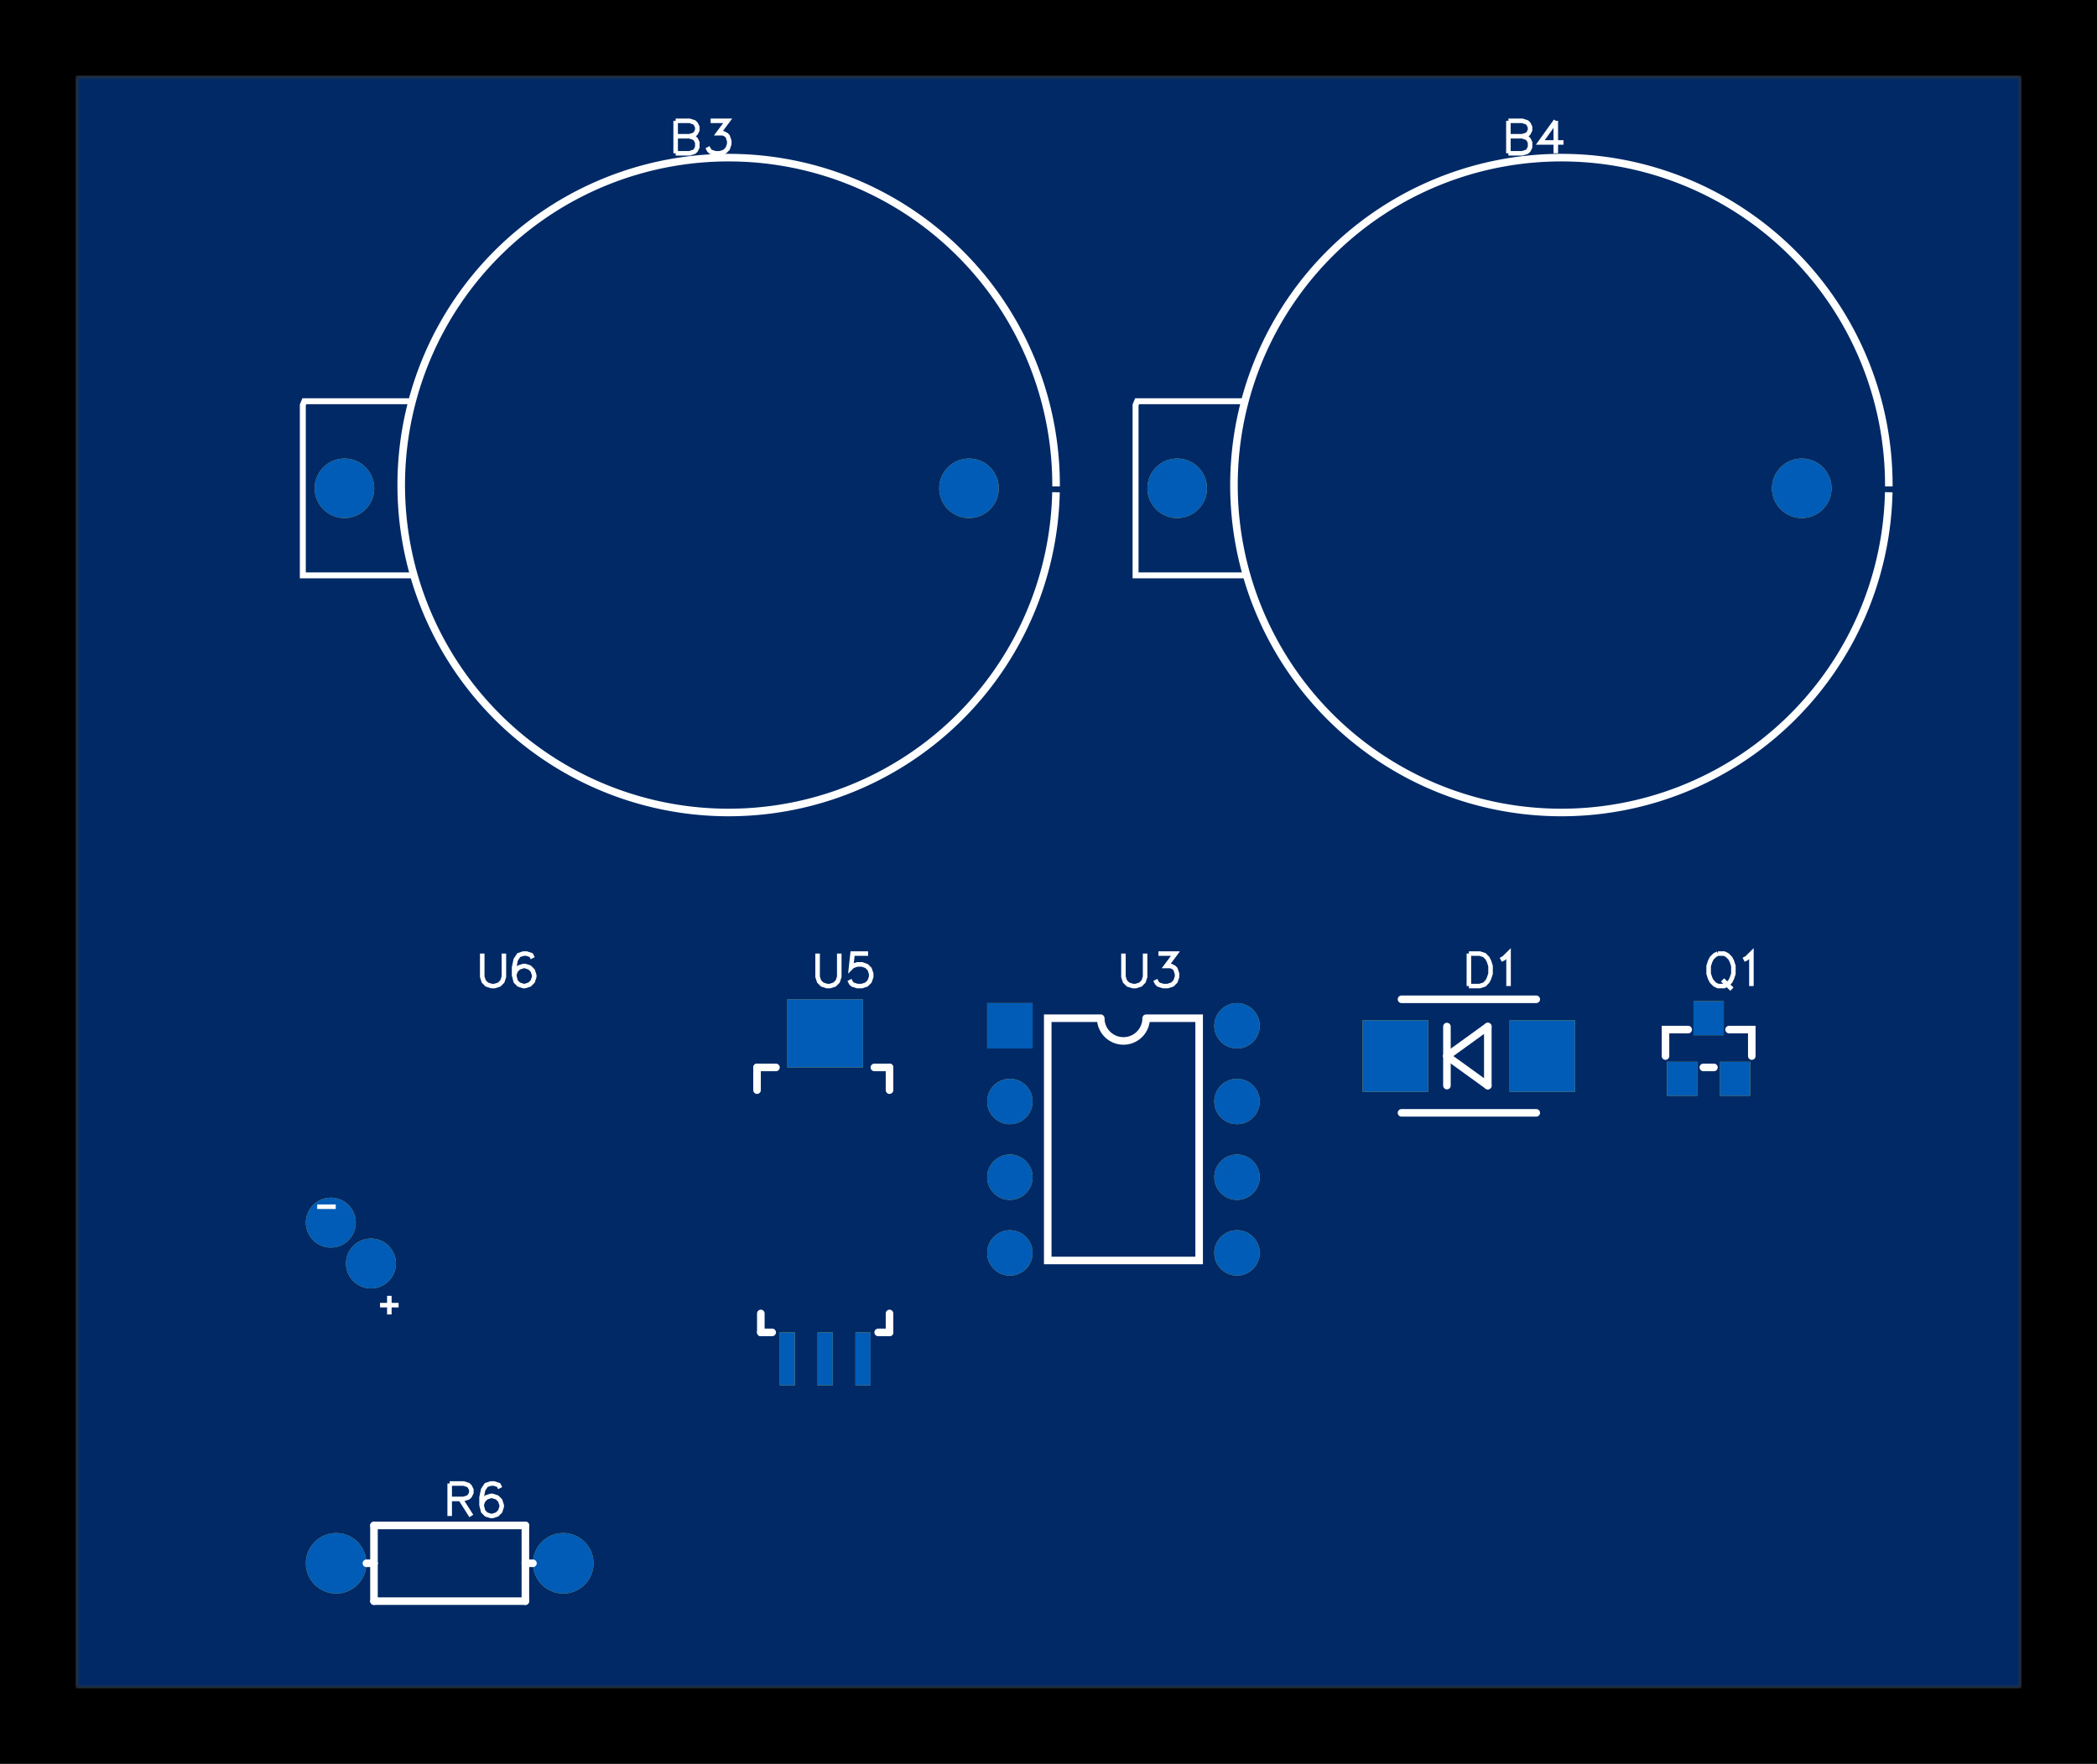 <?xml version="1.0" encoding="utf-8" standalone="no"?><svg xmlns="http://www.w3.org/2000/svg" xmlns:xlink="http://www.w3.org/1999/xlink" width="70.358mm" height="59.182mm" viewBox="4040 3040 277 233"><title>Photo View</title><rect x="4040" y="3040" width="277" height="233" fill="#000000" stroke="none"/><defs xmlns="http://www.w3.org/2000/svg" id="patterns"><pattern id="gridPattern" x="4000" y="3000" width="10" height="10" patternUnits="userSpaceOnUse"><rect id="gridCell" x="0" y="0" width="0.667" height="0.667" fill="#FFFFFF" stroke="none" fill-opacity="0.8"/></pattern><pattern id="gridPattern2" x="4000.667" y="3000.667" width="10" height="10" patternUnits="userSpaceOnUse"><path id="gridCell2" d="M10 0V10H-10" fill="none" stroke="#FFFFFF" stroke-width="0.667" stroke-opacity="0.6"/></pattern><marker id="arrowOnStart" orient="auto" refY="0" refX="0" style="overflow:visible" markerUnits="strokeWidth"><path d="M 2,0 l 4,-2, 0,4 z" stroke-width="6"/></marker><marker id="arrowOnEnd" orient="auto" refY="0" refX="0" style="overflow:visible" markerUnits="strokeWidth"><path d="M -2,0 l -4,-2, 0,4 z" stroke-width="6"/></marker><marker id="arrowOnStartChrome" orient="auto" refY="0" refX="0" style="overflow:visible" markerUnits="strokeWidth"><path d="M 2,0 l 4,-2, 0,4 z" stroke-width="3" stroke="#FFFFFF"/></marker><marker id="arrowOnEndChrome" orient="auto" refY="0" refX="0" style="overflow:visible" markerUnits="strokeWidth"><path d="M -2,0 l -4,-2, 0,4 z" stroke-width="3" stroke="#FFFFFF"/></marker><svg id="icon-lock" title="Unlock" viewBox="0 0 20 20" height="20" width="20"><path stroke="#F0F" stroke-width="2" style="cursor:pointer;fill-opacity:.001;fill:#fff" d="M 5 7 C 5 -1 15 -1 15 7L1 7 1 19 19 19 19 7 15 7"/></svg><mask id="multiLayerMask" maskUnits="userSpaceOnUse" x="4050" y="3050" width="257" height="213"><path d="M4050 3263,4050 3050,4307 3050,4307 3263z" stroke="none" fill="white"/><g fill="black"><circle cx="4173.4" cy="3175.5" r="1.8" stroke-width="0"/><circle cx="4173.4" cy="3185.5" r="1.8" stroke-width="0"/><circle cx="4173.4" cy="3195.5" r="1.8" stroke-width="0"/><circle cx="4173.4" cy="3205.5" r="1.8" stroke-width="0"/><circle cx="4203.4" cy="3205.5" r="1.8" stroke-width="0"/><circle cx="4203.4" cy="3195.5" r="1.8" stroke-width="0"/><circle cx="4203.4" cy="3185.5" r="1.8" stroke-width="0"/><circle cx="4203.4" cy="3175.5" r="1.8" stroke-width="0"/><circle cx="4089" cy="3206.9" r="1.57" stroke-width="0"/><circle cx="4083.7" cy="3201.5" r="1.57" stroke-width="0"/><circle cx="4084.4" cy="3246.5" r="2" stroke-width="0"/><circle cx="4114.4" cy="3246.5" r="2" stroke-width="0"/><circle cx="4195.5" cy="3104.5" r="2.953" stroke-width="0"/><circle cx="4278" cy="3104.5" r="2.953" stroke-width="0"/><circle cx="4085.5" cy="3104.5" r="2.953" stroke-width="0"/><circle cx="4168" cy="3104.5" r="2.953" stroke-width="0"/></g></mask><mask id="topBoardSolderMask" maskUnits="userSpaceOnUse" x="4050" y="3050" width="257" height="213"><path d="M4050 3263,4050 3050,4307 3050,4307 3263z" stroke="none" fill="white"/><g fill="black"><polygon points="4219.6 3184.63 4219.6 3174.38 4229.06 3174.38 4229.06 3184.63" stroke-width="0" c_etype="pad_outer"/><polygon points="4239 3184.63 4239 3174.38 4248.46 3174.38 4248.46 3184.63" stroke-width="0" c_etype="pad_outer"/><polygon points="4263.3 3177.15 4263.3 3171.85 4268.1 3171.85 4268.1 3177.15" stroke-width="0" c_etype="pad_outer"/><polygon points="4266.8 3185.15 4266.8 3179.85 4271.6 3179.85 4271.6 3185.15" stroke-width="0" c_etype="pad_outer"/><polygon points="4259.8 3185.15 4259.8 3179.85 4264.6 3179.85 4264.6 3185.15" stroke-width="0" c_etype="pad_outer"/><polygon points="4143.6 3181.4 4143.6 3171.6 4154.4 3171.6 4154.4 3181.4" stroke-width="0" c_etype="pad_outer"/><polygon points="4147.6 3223.4 4147.6 3215.6 4150.4 3215.6 4150.4 3223.4" stroke-width="0" c_etype="pad_outer"/><polygon points="4142.6 3223.4 4142.6 3215.6 4145.4 3215.6 4145.4 3223.4" stroke-width="0" c_etype="pad_outer"/><polygon points="4152.6 3223.4 4152.6 3215.6 4155.4 3215.6 4155.4 3223.4" stroke-width="0" c_etype="pad_outer"/><polygon points="4170 3178.9 4170 3172.1 4176.8 3172.1 4176.8 3178.9" stroke-width="0" c_etype="pad_outer"/><ellipse cx="4173.4" cy="3185.5" rx="3.4" ry="3.4" stroke-width="0" c_etype="pad_outer"/><ellipse cx="4173.4" cy="3195.5" rx="3.4" ry="3.4" stroke-width="0" c_etype="pad_outer"/><ellipse cx="4173.4" cy="3205.5" rx="3.4" ry="3.4" stroke-width="0" c_etype="pad_outer"/><ellipse cx="4203.4" cy="3205.5" rx="3.4" ry="3.4" stroke-width="0" c_etype="pad_outer"/><ellipse cx="4203.4" cy="3195.5" rx="3.4" ry="3.4" stroke-width="0" c_etype="pad_outer"/><ellipse cx="4203.4" cy="3185.5" rx="3.4" ry="3.4" stroke-width="0" c_etype="pad_outer"/><ellipse cx="4203.4" cy="3175.5" rx="3.4" ry="3.4" stroke-width="0" c_etype="pad_outer"/><ellipse cx="4089" cy="3206.9" rx="3.7" ry="3.7" stroke-width="0" c_etype="pad_outer"/><ellipse cx="4083.7" cy="3201.5" rx="3.7" ry="3.7" stroke-width="0" c_etype="pad_outer"/><ellipse cx="4084.4" cy="3246.5" rx="4.4" ry="4.4" stroke-width="0" c_etype="pad_outer"/><ellipse cx="4114.4" cy="3246.5" rx="4.4" ry="4.4" stroke-width="0" c_etype="pad_outer"/><ellipse cx="4195.5" cy="3104.5" rx="4.337" ry="4.337" stroke-width="0" c_etype="pad_outer"/><ellipse cx="4278" cy="3104.5" rx="4.337" ry="4.337" stroke-width="0" c_etype="pad_outer"/><ellipse cx="4085.5" cy="3104.5" rx="4.337" ry="4.337" stroke-width="0" c_etype="pad_outer"/><ellipse cx="4168" cy="3104.5" rx="4.337" ry="4.337" stroke-width="0" c_etype="pad_outer"/></g></mask><mask id="topSignalSolderMask" maskUnits="userSpaceOnUse" x="4050" y="3050" width="257" height="213"><path d="M4050 3263,4050 3050,4307 3050,4307 3263z" stroke="none" fill="white"/><g fill="black"><polygon points="4219.6 3184.63 4219.6 3174.38 4229.06 3174.38 4229.06 3184.63" stroke-width="0" c_etype="pad_outer"/><polygon points="4239 3184.63 4239 3174.38 4248.46 3174.38 4248.46 3184.63" stroke-width="0" c_etype="pad_outer"/><polygon points="4263.3 3177.15 4263.3 3171.85 4268.1 3171.85 4268.1 3177.15" stroke-width="0" c_etype="pad_outer"/><polygon points="4266.8 3185.15 4266.8 3179.85 4271.6 3179.85 4271.6 3185.15" stroke-width="0" c_etype="pad_outer"/><polygon points="4259.8 3185.15 4259.8 3179.85 4264.6 3179.85 4264.6 3185.15" stroke-width="0" c_etype="pad_outer"/><polygon points="4143.6 3181.4 4143.6 3171.6 4154.4 3171.6 4154.4 3181.4" stroke-width="0" c_etype="pad_outer"/><polygon points="4147.6 3223.4 4147.6 3215.6 4150.4 3215.6 4150.4 3223.4" stroke-width="0" c_etype="pad_outer"/><polygon points="4142.6 3223.4 4142.6 3215.6 4145.4 3215.6 4145.4 3223.4" stroke-width="0" c_etype="pad_outer"/><polygon points="4152.6 3223.4 4152.6 3215.6 4155.4 3215.6 4155.4 3223.4" stroke-width="0" c_etype="pad_outer"/><polygon points="4170 3178.9 4170 3172.1 4176.8 3172.1 4176.8 3178.9" stroke-width="0" c_etype="pad_outer"/><ellipse cx="4173.4" cy="3185.5" rx="3.4" ry="3.4" stroke-width="0" c_etype="pad_outer"/><ellipse cx="4173.4" cy="3195.5" rx="3.4" ry="3.4" stroke-width="0" c_etype="pad_outer"/><ellipse cx="4173.4" cy="3205.5" rx="3.4" ry="3.4" stroke-width="0" c_etype="pad_outer"/><ellipse cx="4203.4" cy="3205.5" rx="3.4" ry="3.4" stroke-width="0" c_etype="pad_outer"/><ellipse cx="4203.4" cy="3195.5" rx="3.4" ry="3.4" stroke-width="0" c_etype="pad_outer"/><ellipse cx="4203.4" cy="3185.5" rx="3.4" ry="3.4" stroke-width="0" c_etype="pad_outer"/><ellipse cx="4203.4" cy="3175.5" rx="3.4" ry="3.4" stroke-width="0" c_etype="pad_outer"/><ellipse cx="4089" cy="3206.9" rx="3.7" ry="3.7" stroke-width="0" c_etype="pad_outer"/><ellipse cx="4083.7" cy="3201.5" rx="3.7" ry="3.7" stroke-width="0" c_etype="pad_outer"/><ellipse cx="4084.4" cy="3246.5" rx="4.4" ry="4.4" stroke-width="0" c_etype="pad_outer"/><ellipse cx="4114.4" cy="3246.5" rx="4.4" ry="4.4" stroke-width="0" c_etype="pad_outer"/><ellipse cx="4195.5" cy="3104.5" rx="4.337" ry="4.337" stroke-width="0" c_etype="pad_outer"/><ellipse cx="4278" cy="3104.5" rx="4.337" ry="4.337" stroke-width="0" c_etype="pad_outer"/><ellipse cx="4085.5" cy="3104.5" rx="4.337" ry="4.337" stroke-width="0" c_etype="pad_outer"/><ellipse cx="4168" cy="3104.5" rx="4.337" ry="4.337" stroke-width="0" c_etype="pad_outer"/></g></mask><mask id="bottomBoardSolderMask" maskUnits="userSpaceOnUse" x="4050" y="3050" width="257" height="213"><path d="M4050 3263,4050 3050,4307 3050,4307 3263z" stroke="none" fill="white"/><g fill="black"><polygon points="4170 3178.9 4170 3172.1 4176.8 3172.1 4176.8 3178.9" stroke-width="0" c_etype="pad_outer"/><ellipse cx="4173.4" cy="3185.5" rx="3.4" ry="3.4" stroke-width="0" c_etype="pad_outer"/><ellipse cx="4173.4" cy="3195.5" rx="3.4" ry="3.4" stroke-width="0" c_etype="pad_outer"/><ellipse cx="4173.4" cy="3205.5" rx="3.4" ry="3.4" stroke-width="0" c_etype="pad_outer"/><ellipse cx="4203.4" cy="3205.5" rx="3.4" ry="3.4" stroke-width="0" c_etype="pad_outer"/><ellipse cx="4203.4" cy="3195.5" rx="3.4" ry="3.4" stroke-width="0" c_etype="pad_outer"/><ellipse cx="4203.4" cy="3185.5" rx="3.4" ry="3.4" stroke-width="0" c_etype="pad_outer"/><ellipse cx="4203.4" cy="3175.5" rx="3.4" ry="3.4" stroke-width="0" c_etype="pad_outer"/><ellipse cx="4089" cy="3206.9" rx="3.7" ry="3.7" stroke-width="0" c_etype="pad_outer"/><ellipse cx="4083.7" cy="3201.5" rx="3.7" ry="3.7" stroke-width="0" c_etype="pad_outer"/><ellipse cx="4084.4" cy="3246.5" rx="4.4" ry="4.4" stroke-width="0" c_etype="pad_outer"/><ellipse cx="4114.4" cy="3246.5" rx="4.4" ry="4.4" stroke-width="0" c_etype="pad_outer"/><ellipse cx="4195.5" cy="3104.5" rx="4.337" ry="4.337" stroke-width="0" c_etype="pad_outer"/><ellipse cx="4278" cy="3104.5" rx="4.337" ry="4.337" stroke-width="0" c_etype="pad_outer"/><ellipse cx="4085.5" cy="3104.5" rx="4.337" ry="4.337" stroke-width="0" c_etype="pad_outer"/><ellipse cx="4168" cy="3104.5" rx="4.337" ry="4.337" stroke-width="0" c_etype="pad_outer"/></g></mask><mask id="bottomSignalSolderMask" maskUnits="userSpaceOnUse" x="4050" y="3050" width="257" height="213"><path d="M4050 3263,4050 3050,4307 3050,4307 3263z" stroke="none" fill="white"/><g fill="black"><polygon points="4170 3178.9 4170 3172.1 4176.8 3172.1 4176.8 3178.9" stroke-width="0" c_etype="pad_outer"/><ellipse cx="4173.4" cy="3185.5" rx="3.4" ry="3.4" stroke-width="0" c_etype="pad_outer"/><ellipse cx="4173.4" cy="3195.5" rx="3.4" ry="3.4" stroke-width="0" c_etype="pad_outer"/><ellipse cx="4173.4" cy="3205.5" rx="3.4" ry="3.4" stroke-width="0" c_etype="pad_outer"/><ellipse cx="4203.4" cy="3205.5" rx="3.4" ry="3.4" stroke-width="0" c_etype="pad_outer"/><ellipse cx="4203.4" cy="3195.5" rx="3.4" ry="3.4" stroke-width="0" c_etype="pad_outer"/><ellipse cx="4203.4" cy="3185.5" rx="3.4" ry="3.4" stroke-width="0" c_etype="pad_outer"/><ellipse cx="4203.4" cy="3175.5" rx="3.4" ry="3.4" stroke-width="0" c_etype="pad_outer"/><ellipse cx="4089" cy="3206.9" rx="3.7" ry="3.7" stroke-width="0" c_etype="pad_outer"/><ellipse cx="4083.7" cy="3201.5" rx="3.7" ry="3.7" stroke-width="0" c_etype="pad_outer"/><ellipse cx="4084.4" cy="3246.5" rx="4.4" ry="4.4" stroke-width="0" c_etype="pad_outer"/><ellipse cx="4114.4" cy="3246.5" rx="4.4" ry="4.4" stroke-width="0" c_etype="pad_outer"/><ellipse cx="4195.5" cy="3104.5" rx="4.337" ry="4.337" stroke-width="0" c_etype="pad_outer"/><ellipse cx="4278" cy="3104.5" rx="4.337" ry="4.337" stroke-width="0" c_etype="pad_outer"/><ellipse cx="4085.5" cy="3104.5" rx="4.337" ry="4.337" stroke-width="0" c_etype="pad_outer"/><ellipse cx="4168" cy="3104.5" rx="4.337" ry="4.337" stroke-width="0" c_etype="pad_outer"/></g></mask></defs><g xmlns="http://www.w3.org/2000/svg" id="g1" mask="url(#multiLayerMask)" class="photoview"><g id="layer_other" class="shapeBox"><path d="M4050 3263,4050 3050,4307 3050,4307 3263z" stroke="none" id="boardOutlineReal" fill="#80785F"/><path d="M4050 3263,4050 3050,4307 3050,4307 3263z" stroke="none" id="topBoardSolderReal" mask="url(#topBoardSolderMask)" fill="#002966"/><g id="topSignalReal" fill="#DCAA14" stroke="#DCAA14"><g c_partid="part_pad" c_etype="pinpart" layerid="1" id="gge63_1" c_origin="4224.33,3179.5" net="" c_rotation="0" c_width="8.66" c_height="9.45"><polygon points="4220 3174.775 4228.66 3174.775 4228.66 3184.225 4220 3184.225" stroke-width="0"/></g><g c_partid="part_pad" c_etype="pinpart" layerid="1" id="gge68_1" c_origin="4243.73,3179.5" net="" c_rotation="0" c_width="8.66" c_height="9.45"><polygon points="4239.4 3174.775 4248.06 3174.775 4248.06 3184.225 4239.4 3184.225" stroke-width="0"/></g><g c_partid="part_pad" c_etype="pinpart" layerid="1" id="gge82_1" c_origin="4265.7,3174.5" net="" c_rotation="0" c_width="4" c_height="4.5"><polygon points="4263.7 3172.25 4267.7 3172.25 4267.7 3176.75 4263.7 3176.75" stroke-width="0"/></g><g c_partid="part_pad" c_etype="pinpart" layerid="1" id="gge87_1" c_origin="4269.2,3182.5" net="" c_rotation="0" c_width="4" c_height="4.5"><polygon points="4267.2 3180.25 4271.2 3180.25 4271.2 3184.75 4267.2 3184.75" stroke-width="0"/></g><g c_partid="part_pad" c_etype="pinpart" layerid="1" id="gge92_1" c_origin="4262.2,3182.5" net="" c_rotation="180" c_width="4" c_height="4.5"><polygon points="4264.2 3184.75 4260.2 3184.75 4260.2 3180.25 4264.2 3180.25" stroke-width="0"/></g><g c_partid="part_pad" c_etype="pinpart" layerid="1" id="gge115_1" c_origin="4149,3176.5" net="" c_rotation="0" c_width="10" c_height="9"><polygon points="4144 3172 4154 3172 4154 3181 4144 3181" stroke-width="0"/></g><g c_partid="part_pad" c_etype="pinpart" layerid="1" id="gge120_1" c_origin="4149,3219.5" net="" c_rotation="0" c_width="2" c_height="7"><polygon points="4148 3216 4150 3216 4150 3223 4148 3223" stroke-width="0"/></g><g c_partid="part_pad" c_etype="pinpart" layerid="1" id="gge125_1" c_origin="4144,3219.5" net="" c_rotation="0" c_width="2" c_height="7"><polygon points="4143 3216 4145 3216 4145 3223 4143 3223" stroke-width="0"/></g><g c_partid="part_pad" c_etype="pinpart" layerid="1" id="gge130_1" c_origin="4154,3219.5" net="" c_rotation="0" c_width="2" c_height="7"><polygon points="4153 3216 4155 3216 4155 3223 4153 3223" stroke-width="0"/></g><g c_partid="part_pad" c_etype="pinpart" layerid="11" id="gge9_11" c_origin="4173.4,3175.5" net="" c_rotation="0" c_width="6" c_height="6"><polygon points="4170.4 3172.5 4176.4 3172.5 4176.4 3178.5 4170.4 3178.5" stroke-width="0" c_etype="pad_shell"/></g><g c_partid="part_pad" c_etype="pinpart" layerid="11" id="gge14_11" c_origin="4173.4,3185.5" net="" c_rotation="0" c_width="6" c_height="6"><ellipse cx="4173.4" cy="3185.5" rx="3" ry="3" stroke-width="0" c_etype="pad_shell"/></g><g c_partid="part_pad" c_etype="pinpart" layerid="11" id="gge19_11" c_origin="4173.4,3195.5" net="" c_rotation="0" c_width="6" c_height="6"><ellipse cx="4173.4" cy="3195.5" rx="3" ry="3" stroke-width="0" c_etype="pad_shell"/></g><g c_partid="part_pad" c_etype="pinpart" layerid="11" id="gge24_11" c_origin="4173.4,3205.5" net="" c_rotation="0" c_width="6" c_height="6"><ellipse cx="4173.4" cy="3205.5" rx="3" ry="3" stroke-width="0" c_etype="pad_shell"/></g><g c_partid="part_pad" c_etype="pinpart" layerid="11" id="gge29_11" c_origin="4203.4,3205.5" net="" c_rotation="0" c_width="6" c_height="6"><ellipse cx="4203.4" cy="3205.5" rx="3" ry="3" stroke-width="0" c_etype="pad_shell"/></g><g c_partid="part_pad" c_etype="pinpart" layerid="11" id="gge34_11" c_origin="4203.4,3195.5" net="" c_rotation="0" c_width="6" c_height="6"><ellipse cx="4203.4" cy="3195.5" rx="3" ry="3" stroke-width="0" c_etype="pad_shell"/></g><g c_partid="part_pad" c_etype="pinpart" layerid="11" id="gge39_11" c_origin="4203.4,3185.5" net="" c_rotation="0" c_width="6" c_height="6"><ellipse cx="4203.4" cy="3185.5" rx="3" ry="3" stroke-width="0" c_etype="pad_shell"/></g><g c_partid="part_pad" c_etype="pinpart" layerid="11" id="gge44_11" c_origin="4203.4,3175.5" net="" c_rotation="0" c_width="6" c_height="6"><ellipse cx="4203.4" cy="3175.5" rx="3" ry="3" stroke-width="0" c_etype="pad_shell"/></g><g c_partid="part_pad" c_etype="pinpart" layerid="11" id="gge149_11" c_origin="4089,3206.9" net="" c_rotation="0" c_width="6.6" c_height="6.6"><ellipse cx="4089" cy="3206.9" rx="3.3" ry="3.3" stroke-width="0" c_etype="pad_shell"/></g><g c_partid="part_pad" c_etype="pinpart" layerid="11" id="gge154_11" c_origin="4083.7,3201.5" net="" c_rotation="0" c_width="6.6" c_height="6.6"><ellipse cx="4083.7" cy="3201.5" rx="3.3" ry="3.3" stroke-width="0" c_etype="pad_shell"/></g><g c_partid="part_pad" c_etype="pinpart" layerid="11" id="gge173_11" c_origin="4084.4,3246.5" net="" c_rotation="0" c_width="8" c_height="8"><ellipse cx="4084.4" cy="3246.5" rx="4" ry="4" stroke-width="0" c_etype="pad_shell"/></g><g c_partid="part_pad" c_etype="pinpart" layerid="11" id="gge178_11" c_origin="4114.4,3246.5" net="" c_rotation="0" c_width="8" c_height="8"><ellipse cx="4114.4" cy="3246.5" rx="4" ry="4" stroke-width="0" c_etype="pad_shell"/></g><g c_partid="part_pad" c_etype="pinpart" layerid="11" id="gge191_11" c_origin="4195.5,3104.5" net="" c_rotation="0" c_width="7.874" c_height="7.874"><ellipse cx="4195.5" cy="3104.5" rx="3.937" ry="3.937" stroke-width="0" c_etype="pad_shell"/></g><g c_partid="part_pad" c_etype="pinpart" layerid="11" id="gge196_11" c_origin="4278,3104.5" net="" c_rotation="0" c_width="7.874" c_height="7.874"><ellipse cx="4278" cy="3104.5" rx="3.937" ry="3.937" stroke-width="0" c_etype="pad_shell"/></g><g c_partid="part_pad" c_etype="pinpart" layerid="11" id="gge209_11" c_origin="4085.5,3104.5" net="" c_rotation="0" c_width="7.874" c_height="7.874"><ellipse cx="4085.5" cy="3104.5" rx="3.937" ry="3.937" stroke-width="0" c_etype="pad_shell"/></g><g c_partid="part_pad" c_etype="pinpart" layerid="11" id="gge214_11" c_origin="4168,3104.5" net="" c_rotation="0" c_width="7.874" c_height="7.874"><ellipse cx="4168" cy="3104.5" rx="3.937" ry="3.937" stroke-width="0" c_etype="pad_shell"/></g></g><g id="topSignalSolderReal" mask="url(#topSignalSolderMask)" fill="#005CB6" stroke="#005CB6"><g c_partid="part_pad" c_etype="pinpart" layerid="1" id="gge63_1" c_origin="4224.33,3179.5" net="" c_rotation="0" c_width="8.66" c_height="9.45"><polygon points="4220 3174.775 4228.66 3174.775 4228.66 3184.225 4220 3184.225" stroke-width="0"/></g><g c_partid="part_pad" c_etype="pinpart" layerid="1" id="gge68_1" c_origin="4243.73,3179.5" net="" c_rotation="0" c_width="8.66" c_height="9.45"><polygon points="4239.4 3174.775 4248.06 3174.775 4248.06 3184.225 4239.4 3184.225" stroke-width="0"/></g><g c_partid="part_pad" c_etype="pinpart" layerid="1" id="gge82_1" c_origin="4265.7,3174.5" net="" c_rotation="0" c_width="4" c_height="4.5"><polygon points="4263.7 3172.25 4267.7 3172.25 4267.7 3176.75 4263.7 3176.75" stroke-width="0"/></g><g c_partid="part_pad" c_etype="pinpart" layerid="1" id="gge87_1" c_origin="4269.2,3182.5" net="" c_rotation="0" c_width="4" c_height="4.5"><polygon points="4267.2 3180.25 4271.2 3180.25 4271.2 3184.75 4267.2 3184.75" stroke-width="0"/></g><g c_partid="part_pad" c_etype="pinpart" layerid="1" id="gge92_1" c_origin="4262.2,3182.5" net="" c_rotation="180" c_width="4" c_height="4.5"><polygon points="4264.2 3184.75 4260.2 3184.75 4260.2 3180.25 4264.2 3180.25" stroke-width="0"/></g><g c_partid="part_pad" c_etype="pinpart" layerid="1" id="gge115_1" c_origin="4149,3176.5" net="" c_rotation="0" c_width="10" c_height="9"><polygon points="4144 3172 4154 3172 4154 3181 4144 3181" stroke-width="0"/></g><g c_partid="part_pad" c_etype="pinpart" layerid="1" id="gge120_1" c_origin="4149,3219.5" net="" c_rotation="0" c_width="2" c_height="7"><polygon points="4148 3216 4150 3216 4150 3223 4148 3223" stroke-width="0"/></g><g c_partid="part_pad" c_etype="pinpart" layerid="1" id="gge125_1" c_origin="4144,3219.5" net="" c_rotation="0" c_width="2" c_height="7"><polygon points="4143 3216 4145 3216 4145 3223 4143 3223" stroke-width="0"/></g><g c_partid="part_pad" c_etype="pinpart" layerid="1" id="gge130_1" c_origin="4154,3219.5" net="" c_rotation="0" c_width="2" c_height="7"><polygon points="4153 3216 4155 3216 4155 3223 4153 3223" stroke-width="0"/></g><g c_partid="part_pad" c_etype="pinpart" layerid="11" id="gge9_11" c_origin="4173.4,3175.5" net="" c_rotation="0" c_width="6" c_height="6"><polygon points="4170.4 3172.5 4176.4 3172.5 4176.4 3178.5 4170.4 3178.5" stroke-width="0" c_etype="pad_shell"/></g><g c_partid="part_pad" c_etype="pinpart" layerid="11" id="gge14_11" c_origin="4173.4,3185.5" net="" c_rotation="0" c_width="6" c_height="6"><ellipse cx="4173.4" cy="3185.5" rx="3" ry="3" stroke-width="0" c_etype="pad_shell"/></g><g c_partid="part_pad" c_etype="pinpart" layerid="11" id="gge19_11" c_origin="4173.4,3195.5" net="" c_rotation="0" c_width="6" c_height="6"><ellipse cx="4173.4" cy="3195.5" rx="3" ry="3" stroke-width="0" c_etype="pad_shell"/></g><g c_partid="part_pad" c_etype="pinpart" layerid="11" id="gge24_11" c_origin="4173.4,3205.5" net="" c_rotation="0" c_width="6" c_height="6"><ellipse cx="4173.4" cy="3205.5" rx="3" ry="3" stroke-width="0" c_etype="pad_shell"/></g><g c_partid="part_pad" c_etype="pinpart" layerid="11" id="gge29_11" c_origin="4203.4,3205.5" net="" c_rotation="0" c_width="6" c_height="6"><ellipse cx="4203.4" cy="3205.5" rx="3" ry="3" stroke-width="0" c_etype="pad_shell"/></g><g c_partid="part_pad" c_etype="pinpart" layerid="11" id="gge34_11" c_origin="4203.4,3195.5" net="" c_rotation="0" c_width="6" c_height="6"><ellipse cx="4203.4" cy="3195.5" rx="3" ry="3" stroke-width="0" c_etype="pad_shell"/></g><g c_partid="part_pad" c_etype="pinpart" layerid="11" id="gge39_11" c_origin="4203.4,3185.5" net="" c_rotation="0" c_width="6" c_height="6"><ellipse cx="4203.4" cy="3185.5" rx="3" ry="3" stroke-width="0" c_etype="pad_shell"/></g><g c_partid="part_pad" c_etype="pinpart" layerid="11" id="gge44_11" c_origin="4203.4,3175.5" net="" c_rotation="0" c_width="6" c_height="6"><ellipse cx="4203.4" cy="3175.5" rx="3" ry="3" stroke-width="0" c_etype="pad_shell"/></g><g c_partid="part_pad" c_etype="pinpart" layerid="11" id="gge149_11" c_origin="4089,3206.9" net="" c_rotation="0" c_width="6.6" c_height="6.6"><ellipse cx="4089" cy="3206.9" rx="3.3" ry="3.3" stroke-width="0" c_etype="pad_shell"/></g><g c_partid="part_pad" c_etype="pinpart" layerid="11" id="gge154_11" c_origin="4083.7,3201.5" net="" c_rotation="0" c_width="6.6" c_height="6.6"><ellipse cx="4083.7" cy="3201.5" rx="3.3" ry="3.3" stroke-width="0" c_etype="pad_shell"/></g><g c_partid="part_pad" c_etype="pinpart" layerid="11" id="gge173_11" c_origin="4084.4,3246.5" net="" c_rotation="0" c_width="8" c_height="8"><ellipse cx="4084.4" cy="3246.5" rx="4" ry="4" stroke-width="0" c_etype="pad_shell"/></g><g c_partid="part_pad" c_etype="pinpart" layerid="11" id="gge178_11" c_origin="4114.4,3246.5" net="" c_rotation="0" c_width="8" c_height="8"><ellipse cx="4114.4" cy="3246.5" rx="4" ry="4" stroke-width="0" c_etype="pad_shell"/></g><g c_partid="part_pad" c_etype="pinpart" layerid="11" id="gge191_11" c_origin="4195.5,3104.5" net="" c_rotation="0" c_width="7.874" c_height="7.874"><ellipse cx="4195.5" cy="3104.5" rx="3.937" ry="3.937" stroke-width="0" c_etype="pad_shell"/></g><g c_partid="part_pad" c_etype="pinpart" layerid="11" id="gge196_11" c_origin="4278,3104.5" net="" c_rotation="0" c_width="7.874" c_height="7.874"><ellipse cx="4278" cy="3104.5" rx="3.937" ry="3.937" stroke-width="0" c_etype="pad_shell"/></g><g c_partid="part_pad" c_etype="pinpart" layerid="11" id="gge209_11" c_origin="4085.5,3104.5" net="" c_rotation="0" c_width="7.874" c_height="7.874"><ellipse cx="4085.5" cy="3104.5" rx="3.937" ry="3.937" stroke-width="0" c_etype="pad_shell"/></g><g c_partid="part_pad" c_etype="pinpart" layerid="11" id="gge214_11" c_origin="4168,3104.5" net="" c_rotation="0" c_width="7.874" c_height="7.874"><ellipse cx="4168" cy="3104.5" rx="3.937" ry="3.937" stroke-width="0" c_etype="pad_shell"/></g></g><g id="topSilkLayer" fill="#FFFFFF" stroke="#FFFFFF"><polyline points="4191.4 3174.5 4191.4 3174.5 4198.4 3174.5 4198.4 3206.5 4178.4 3206.5 4178.4 3174.5 4185.4 3174.5 4185.4 3174.5" stroke-width="1" c_shapetype="line" stroke-linecap="round" fill="none" layerid="3" net="" id="gge7_3" locked="0"/><polyline points="4225.13 3172 4242.93 3172" stroke-width="1" c_shapetype="line" stroke-linecap="round" fill="none" layerid="3" net="" id="gge55_3" locked="0"/><polyline points="4225.13 3187 4242.93 3187" stroke-width="1" c_shapetype="line" stroke-linecap="round" fill="none" layerid="3" net="" id="gge56_3" locked="0"/><polyline points="4236.53 3175.6 4231.13 3179.5" stroke-width="1" c_shapetype="line" stroke-linecap="round" fill="none" layerid="3" net="" id="gge57_3" locked="0"/><polyline points="4231.13 3179.5 4236.53 3183.4" stroke-width="1" c_shapetype="line" stroke-linecap="round" fill="none" layerid="3" net="" id="gge58_3" locked="0"/><polyline points="4236.53 3183.4 4236.53 3175.6" stroke-width="1" c_shapetype="line" stroke-linecap="round" fill="none" layerid="3" net="" id="gge59_3" locked="0"/><polyline points="4231.13 3175.6 4231.13 3183.4" stroke-width="1" c_shapetype="line" stroke-linecap="round" fill="none" layerid="3" net="" id="gge60_3" locked="0"/><polyline points="4265 3181 4266.4 3181" stroke-width="1" c_shapetype="line" stroke-linecap="round" fill="none" layerid="3" net="" id="gge79_3" locked="0"/><polyline points="4271.4 3179.5 4271.4 3176 4268.4 3176" stroke-width="1" c_shapetype="line" stroke-linecap="round" fill="none" layerid="3" net="" id="gge80_3" locked="0"/><polyline points="4263 3176 4260 3176 4260 3179.5" stroke-width="1" c_shapetype="line" stroke-linecap="round" fill="none" layerid="3" net="" id="gge81_3" locked="0"/><polyline points="4140 3184 4140 3181" stroke-width="1" c_shapetype="line" stroke-linecap="round" fill="none" layerid="3" net="" id="gge103_3" locked="0"/><polyline points="4140 3181 4142.5 3181" stroke-width="1" c_shapetype="line" stroke-linecap="round" fill="none" layerid="3" net="" id="gge104_3" locked="0"/><polyline points="4157.5 3184 4157.5 3181" stroke-width="1" c_shapetype="line" stroke-linecap="round" fill="none" layerid="3" net="" id="gge105_3" locked="0"/><polyline points="4157.5 3181 4155.5 3181" stroke-width="1" c_shapetype="line" stroke-linecap="round" fill="none" layerid="3" net="" id="gge106_3" locked="0"/><polyline points="4140.5 3213.5 4140.5 3216" stroke-width="1" c_shapetype="line" stroke-linecap="round" fill="none" layerid="3" net="" id="gge107_3" locked="0"/><polyline points="4140.5 3216 4142 3216" stroke-width="1" c_shapetype="line" stroke-linecap="round" fill="none" layerid="3" net="" id="gge108_3" locked="0"/><polyline points="4156 3216 4157.5 3216" stroke-width="1" c_shapetype="line" stroke-linecap="round" fill="none" layerid="3" net="" id="gge109_3" locked="0"/><polyline points="4157.5 3216 4157.5 3213.5" stroke-width="1" c_shapetype="line" stroke-linecap="round" fill="none" layerid="3" net="" id="gge110_3" locked="0"/><polyline points="4089.4 3241.5 4109.4 3241.5" stroke-width="1" c_shapetype="line" stroke-linecap="round" fill="none" layerid="3" net="" id="gge165_3" locked="0"/><polyline points="4109.4 3241.5 4109.4 3246.5" stroke-width="1" c_shapetype="line" stroke-linecap="round" fill="none" layerid="3" net="" id="gge166_3" locked="0"/><polyline points="4109.4 3246.5 4109.4 3251.5" stroke-width="1" c_shapetype="line" stroke-linecap="round" fill="none" layerid="3" net="" id="gge167_3" locked="0"/><polyline points="4109.4 3251.5 4089.4 3251.5" stroke-width="1" c_shapetype="line" stroke-linecap="round" fill="none" layerid="3" net="" id="gge168_3" locked="0"/><polyline points="4089.4 3251.5 4089.4 3246.5" stroke-width="1" c_shapetype="line" stroke-linecap="round" fill="none" layerid="3" net="" id="gge169_3" locked="0"/><polyline points="4089.4 3246.5 4089.4 3241.5" stroke-width="1" c_shapetype="line" stroke-linecap="round" fill="none" layerid="3" net="" id="gge170_3" locked="0"/><polyline points="4109.4 3246.5 4110.4 3246.5" stroke-width="1" c_shapetype="line" stroke-linecap="round" fill="none" layerid="3" net="" id="gge171_3" locked="0"/><polyline points="4089.4 3246.5 4088.4 3246.5" stroke-width="1" c_shapetype="line" stroke-linecap="round" fill="none" layerid="3" net="" id="gge172_3" locked="0"/><polyline points="4204.5 3116 4190 3116 4190 3093.5 4190.207 3093 4204 3093" stroke-width="0.787" c_shapetype="line" stroke-linecap="round" fill="none" layerid="3" net="" id="gge190_3" locked="0"/><polyline points="4094.5 3116 4080 3116 4080 3093.5 4080.207 3093 4094 3093" stroke-width="0.787" c_shapetype="line" stroke-linecap="round" fill="none" layerid="3" net="" id="gge208_3" locked="0"/><g c_partid="part_pcbtext" c_etype="" c_origin="4188.4,3163.5" c_rotation="0" c_mirror="" id="gge3_3" locked="0" layerid="3" c_shapetype="group" display="none"><path c_fontsize="4.5" c_fontfamily="" c_text="ATTINY85 (THT)" d="M 4190.04 3158.96 L 4188.4 3163.25 M 4190.04 3158.96 L 4191.67 3163.25 M 4189.01 3161.82 L 4191.06 3161.82 M 4194.45 3158.96 L 4194.45 3163.25 M 4193.02 3158.96 L 4195.89 3158.96 M 4198.67 3158.96 L 4198.67 3163.25 M 4197.24 3158.96 L 4200.1 3158.96 M 4201.45 3158.96 L 4201.45 3163.25 M 4202.8 3158.96 L 4202.8 3163.25 M 4202.8 3158.96 L 4205.66 3163.25 M 4205.66 3158.96 L 4205.66 3163.25 M 4207.01 3158.96 L 4208.65 3161 L 4208.65 3163.25 M 4210.29 3158.96 L 4208.65 3161 M 4212.66 3158.96 L 4212.05 3159.16 L 4211.84 3159.57 L 4211.84 3159.98 L 4212.05 3160.39 L 4212.45 3160.6 L 4213.27 3160.8 L 4213.89 3161 L 4214.3 3161.41 L 4214.5 3161.82 L 4214.5 3162.44 L 4214.3 3162.85 L 4214.09 3163.05 L 4213.48 3163.25 L 4212.66 3163.25 L 4212.05 3163.05 L 4211.84 3162.85 L 4211.64 3162.44 L 4211.64 3161.82 L 4211.84 3161.41 L 4212.25 3161 L 4212.86 3160.8 L 4213.68 3160.6 L 4214.09 3160.39 L 4214.3 3159.98 L 4214.3 3159.57 L 4214.09 3159.16 L 4213.48 3158.96 L 4212.66 3158.96 M 4218.3 3158.96 L 4216.26 3158.96 L 4216.05 3160.8 L 4216.26 3160.6 L 4216.87 3160.39 L 4217.49 3160.39 L 4218.1 3160.6 L 4218.51 3161 L 4218.71 3161.62 L 4218.71 3162.03 L 4218.51 3162.64 L 4218.1 3163.05 L 4217.49 3163.25 L 4216.87 3163.25 L 4216.26 3163.05 L 4216.05 3162.85 L 4215.85 3162.44 M 4224.65 3158.14 L 4224.24 3158.55 L 4223.83 3159.16 L 4223.42 3159.98 L 4223.21 3161 L 4223.21 3161.82 L 4223.42 3162.85 L 4223.83 3163.66 L 4224.24 3164.28 L 4224.65 3164.69 M 4227.43 3158.96 L 4227.43 3163.25 M 4226 3158.96 L 4228.86 3158.96 M 4230.21 3158.96 L 4230.21 3163.25 M 4233.07 3158.96 L 4233.07 3163.25 M 4230.21 3161 L 4233.07 3161 M 4235.85 3158.96 L 4235.85 3163.25 M 4234.42 3158.96 L 4237.29 3158.96 M 4238.64 3158.14 L 4239.05 3158.55 L 4239.45 3159.16 L 4239.86 3159.98 L 4240.07 3161 L 4240.07 3161.82 L 4239.86 3162.85 L 4239.45 3163.66 L 4239.05 3164.28 L 4238.64 3164.69" fill="none" stroke-width="0.6" c_note="note_name" style=""/></g><g c_partid="part_pcbtext" c_etype="" c_origin="4188.4,3170.5" c_rotation="0" c_mirror="" id="gge5_3" locked="0" layerid="3" c_shapetype="group"><path c_fontsize="4.5" c_fontfamily="" c_text="U3" d="M 4188.4 3165.96 L 4188.4 3169.03 L 4188.6 3169.64 L 4189.01 3170.05 L 4189.63 3170.25 L 4190.04 3170.25 L 4190.65 3170.05 L 4191.06 3169.64 L 4191.26 3169.03 L 4191.26 3165.96 M 4193.02 3165.96 L 4195.27 3165.96 L 4194.05 3167.6 L 4194.66 3167.6 L 4195.07 3167.8 L 4195.27 3168 L 4195.48 3168.62 L 4195.48 3169.03 L 4195.27 3169.64 L 4194.86 3170.05 L 4194.25 3170.25 L 4193.64 3170.25 L 4193.02 3170.05 L 4192.82 3169.85 L 4192.61 3169.44" fill="none" stroke-width="0.6" c_note="note_pre" style=""/></g><g c_partid="part_pcbtext" c_etype="" c_origin="4234.03,3163.5" c_rotation="0" c_mirror="" id="gge51_3" locked="0" layerid="3" c_shapetype="group" display="none"><path c_fontsize="4.5" c_fontfamily="" c_text="DIODE" d="M 4234.03 3158.96 L 4234.03 3163.25 M 4234.03 3158.96 L 4235.46 3158.96 L 4236.08 3159.16 L 4236.48 3159.57 L 4236.69 3159.98 L 4236.89 3160.6 L 4236.89 3161.62 L 4236.69 3162.23 L 4236.48 3162.64 L 4236.08 3163.05 L 4235.46 3163.25 L 4234.03 3163.25 M 4238.24 3158.96 L 4238.24 3163.25 M 4240.82 3158.96 L 4240.41 3159.16 L 4240 3159.57 L 4239.8 3159.98 L 4239.59 3160.6 L 4239.59 3161.62 L 4239.8 3162.23 L 4240 3162.64 L 4240.41 3163.05 L 4240.82 3163.25 L 4241.64 3163.25 L 4242.05 3163.05 L 4242.46 3162.64 L 4242.66 3162.23 L 4242.87 3161.62 L 4242.87 3160.6 L 4242.66 3159.98 L 4242.46 3159.57 L 4242.05 3159.16 L 4241.64 3158.96 L 4240.82 3158.96 M 4244.22 3158.96 L 4244.22 3163.25 M 4244.22 3158.96 L 4245.65 3158.96 L 4246.26 3159.16 L 4246.67 3159.57 L 4246.88 3159.98 L 4247.08 3160.6 L 4247.08 3161.62 L 4246.88 3162.23 L 4246.67 3162.64 L 4246.26 3163.05 L 4245.65 3163.25 L 4244.22 3163.25 M 4248.43 3158.96 L 4248.43 3163.25 M 4248.43 3158.96 L 4251.09 3158.96 M 4248.43 3161 L 4250.07 3161 M 4248.43 3163.25 L 4251.09 3163.25" fill="none" stroke-width="0.6" c_note="note_name" style=""/></g><g c_partid="part_pcbtext" c_etype="" c_origin="4234.03,3170.5" c_rotation="0" c_mirror="" id="gge53_3" locked="0" layerid="3" c_shapetype="group"><path c_fontsize="4.5" c_fontfamily="" c_text="D1" d="M 4234.03 3165.96 L 4234.03 3170.25 M 4234.03 3165.96 L 4235.46 3165.96 L 4236.08 3166.16 L 4236.48 3166.57 L 4236.69 3166.98 L 4236.89 3167.6 L 4236.89 3168.62 L 4236.69 3169.23 L 4236.48 3169.64 L 4236.08 3170.05 L 4235.46 3170.25 L 4234.03 3170.25 M 4238.24 3166.78 L 4238.65 3166.57 L 4239.27 3165.96 L 4239.27 3170.25" fill="none" stroke-width="0.6" c_note="note_pre" style=""/></g><g c_partid="part_pcbtext" c_etype="" c_origin="4265.7,3163.5" c_rotation="0" c_mirror="" id="gge75_3" locked="0" layerid="3" c_shapetype="group" display="none"><path c_fontsize="4.5" c_fontfamily="" c_text="Transistor" d="M 4267.13 3158.96 L 4267.13 3163.25 M 4265.7 3158.96 L 4268.56 3158.96 M 4269.91 3160.39 L 4269.91 3163.25 M 4269.91 3161.62 L 4270.12 3161 L 4270.53 3160.6 L 4270.94 3160.39 L 4271.55 3160.39 M 4275.35 3160.39 L 4275.35 3163.25 M 4275.35 3161 L 4274.95 3160.6 L 4274.54 3160.39 L 4273.92 3160.39 L 4273.51 3160.6 L 4273.1 3161 L 4272.9 3161.62 L 4272.9 3162.03 L 4273.1 3162.64 L 4273.51 3163.05 L 4273.92 3163.25 L 4274.54 3163.25 L 4274.95 3163.05 L 4275.35 3162.64 M 4276.7 3160.39 L 4276.7 3163.25 M 4276.7 3161.21 L 4277.32 3160.6 L 4277.73 3160.39 L 4278.34 3160.39 L 4278.75 3160.6 L 4278.95 3161.21 L 4278.95 3163.25 M 4282.55 3161 L 4282.35 3160.6 L 4281.74 3160.39 L 4281.12 3160.39 L 4280.51 3160.6 L 4280.3 3161 L 4280.51 3161.41 L 4280.92 3161.62 L 4281.94 3161.82 L 4282.35 3162.03 L 4282.55 3162.44 L 4282.55 3162.64 L 4282.35 3163.05 L 4281.74 3163.25 L 4281.12 3163.25 L 4280.51 3163.05 L 4280.3 3162.64 M 4283.9 3158.96 L 4284.11 3159.16 L 4284.31 3158.96 L 4284.11 3158.75 L 4283.9 3158.96 M 4284.11 3160.39 L 4284.11 3163.25 M 4287.91 3161 L 4287.71 3160.6 L 4287.1 3160.39 L 4286.48 3160.39 L 4285.87 3160.6 L 4285.66 3161 L 4285.87 3161.41 L 4286.28 3161.62 L 4287.3 3161.82 L 4287.71 3162.03 L 4287.91 3162.44 L 4287.91 3162.64 L 4287.71 3163.05 L 4287.1 3163.25 L 4286.48 3163.25 L 4285.87 3163.05 L 4285.66 3162.64 M 4289.88 3158.96 L 4289.88 3162.44 L 4290.08 3163.05 L 4290.49 3163.25 L 4290.9 3163.25 M 4289.26 3160.39 L 4290.7 3160.39 M 4293.27 3160.39 L 4292.86 3160.6 L 4292.45 3161 L 4292.25 3161.62 L 4292.25 3162.03 L 4292.45 3162.64 L 4292.86 3163.05 L 4293.27 3163.25 L 4293.89 3163.25 L 4294.3 3163.05 L 4294.7 3162.64 L 4294.91 3162.03 L 4294.91 3161.62 L 4294.7 3161 L 4294.3 3160.6 L 4293.89 3160.39 L 4293.27 3160.39 M 4296.26 3160.39 L 4296.26 3163.25 M 4296.26 3161.62 L 4296.46 3161 L 4296.87 3160.6 L 4297.28 3160.39 L 4297.9 3160.39" fill="none" stroke-width="0.6" c_note="note_name" style=""/></g><g c_partid="part_pcbtext" c_etype="" c_origin="4265.7,3170.5" c_rotation="0" c_mirror="" id="gge77_3" locked="0" layerid="3" c_shapetype="group"><path c_fontsize="4.5" c_fontfamily="" c_text="Q1" d="M 4266.93 3165.96 L 4266.52 3166.16 L 4266.11 3166.57 L 4265.9 3166.98 L 4265.7 3167.6 L 4265.7 3168.62 L 4265.9 3169.23 L 4266.11 3169.64 L 4266.52 3170.05 L 4266.93 3170.25 L 4267.75 3170.25 L 4268.15 3170.05 L 4268.56 3169.64 L 4268.77 3169.23 L 4268.97 3168.62 L 4268.97 3167.6 L 4268.77 3166.98 L 4268.56 3166.57 L 4268.15 3166.16 L 4267.75 3165.96 L 4266.93 3165.96 M 4267.54 3169.44 L 4268.77 3170.66 M 4270.32 3166.78 L 4270.73 3166.57 L 4271.35 3165.96 L 4271.35 3170.25" fill="none" stroke-width="0.6" c_note="note_pre" style=""/></g><g c_partid="part_pcbtext" c_etype="" c_origin="4148,3163.5" c_rotation="0" c_mirror="" id="gge99_3" locked="0" layerid="3" c_shapetype="group" display="none"><path c_fontsize="4.5" c_fontfamily="" c_text="HIH-4030SMD" d="M 4148 3158.96 L 4148 3163.25 M 4150.86 3158.96 L 4150.86 3163.25 M 4148 3161 L 4150.86 3161 M 4152.21 3158.96 L 4152.21 3163.25 M 4153.56 3158.96 L 4153.56 3163.25 M 4156.43 3158.96 L 4156.43 3163.25 M 4153.56 3161 L 4156.43 3161 M 4157.78 3161.41 L 4161.46 3161.41 M 4164.85 3158.96 L 4162.81 3161.82 L 4165.88 3161.82 M 4164.85 3158.96 L 4164.85 3163.25 M 4168.45 3158.96 L 4167.84 3159.16 L 4167.43 3159.78 L 4167.23 3160.8 L 4167.23 3161.41 L 4167.43 3162.44 L 4167.84 3163.05 L 4168.45 3163.25 L 4168.86 3163.25 L 4169.48 3163.05 L 4169.89 3162.44 L 4170.09 3161.41 L 4170.09 3160.8 L 4169.89 3159.78 L 4169.48 3159.16 L 4168.86 3158.96 L 4168.45 3158.96 M 4171.85 3158.96 L 4174.1 3158.96 L 4172.87 3160.6 L 4173.49 3160.6 L 4173.9 3160.8 L 4174.1 3161 L 4174.3 3161.62 L 4174.3 3162.03 L 4174.1 3162.64 L 4173.69 3163.05 L 4173.08 3163.25 L 4172.46 3163.25 L 4171.85 3163.05 L 4171.65 3162.85 L 4171.44 3162.44 M 4176.88 3158.96 L 4176.27 3159.16 L 4175.86 3159.78 L 4175.65 3160.8 L 4175.65 3161.41 L 4175.86 3162.44 L 4176.27 3163.05 L 4176.88 3163.25 L 4177.29 3163.25 L 4177.9 3163.05 L 4178.31 3162.44 L 4178.52 3161.41 L 4178.52 3160.8 L 4178.31 3159.78 L 4177.9 3159.16 L 4177.29 3158.96 L 4176.88 3158.96 M 4182.73 3159.57 L 4182.32 3159.16 L 4181.71 3158.96 L 4180.89 3158.96 L 4180.28 3159.16 L 4179.87 3159.57 L 4179.87 3159.98 L 4180.07 3160.39 L 4180.28 3160.6 L 4180.69 3160.8 L 4181.91 3161.21 L 4182.32 3161.41 L 4182.53 3161.62 L 4182.73 3162.03 L 4182.73 3162.64 L 4182.32 3163.05 L 4181.71 3163.25 L 4180.89 3163.25 L 4180.28 3163.05 L 4179.87 3162.64 M 4184.08 3158.96 L 4184.08 3163.25 M 4184.08 3158.96 L 4185.72 3163.25 M 4187.35 3158.96 L 4185.72 3163.25 M 4187.35 3158.96 L 4187.35 3163.25 M 4188.7 3158.96 L 4188.7 3163.25 M 4188.7 3158.96 L 4190.14 3158.96 L 4190.75 3159.16 L 4191.16 3159.57 L 4191.36 3159.98 L 4191.57 3160.6 L 4191.57 3161.62 L 4191.36 3162.23 L 4191.16 3162.64 L 4190.75 3163.05 L 4190.14 3163.25 L 4188.7 3163.25" fill="none" stroke-width="0.6" c_note="note_name" style=""/></g><g c_partid="part_pcbtext" c_etype="" c_origin="4148,3170.5" c_rotation="0" c_mirror="" id="gge101_3" locked="0" layerid="3" c_shapetype="group"><path c_fontsize="4.5" c_fontfamily="" c_text="U5" d="M 4148 3165.96 L 4148 3169.03 L 4148.2 3169.64 L 4148.61 3170.05 L 4149.23 3170.25 L 4149.64 3170.25 L 4150.25 3170.05 L 4150.66 3169.64 L 4150.86 3169.03 L 4150.86 3165.96 M 4154.67 3165.96 L 4152.62 3165.96 L 4152.42 3167.8 L 4152.62 3167.6 L 4153.24 3167.39 L 4153.85 3167.39 L 4154.46 3167.6 L 4154.87 3168 L 4155.08 3168.62 L 4155.08 3169.03 L 4154.87 3169.64 L 4154.46 3170.05 L 4153.85 3170.25 L 4153.24 3170.25 L 4152.62 3170.05 L 4152.42 3169.85 L 4152.21 3169.44" fill="none" stroke-width="0.6" c_note="note_pre" style=""/></g><g c_partid="part_pcbtext" c_etype="" c_origin="4103.7,3163.5" c_rotation="0" c_mirror="" id="gge137_3" locked="0" layerid="3" c_shapetype="group" display="none"><path c_fontsize="4.5" c_fontfamily="" c_text="MOTOR" d="M 4103.7 3158.96 L 4103.7 3163.25 M 4103.7 3158.96 L 4105.34 3163.25 M 4106.97 3158.96 L 4105.34 3163.25 M 4106.97 3158.96 L 4106.97 3163.25 M 4109.55 3158.96 L 4109.14 3159.16 L 4108.73 3159.57 L 4108.53 3159.98 L 4108.32 3160.6 L 4108.32 3161.62 L 4108.53 3162.23 L 4108.73 3162.64 L 4109.14 3163.05 L 4109.55 3163.25 L 4110.37 3163.25 L 4110.78 3163.05 L 4111.19 3162.64 L 4111.39 3162.23 L 4111.6 3161.62 L 4111.6 3160.6 L 4111.39 3159.98 L 4111.19 3159.57 L 4110.78 3159.16 L 4110.37 3158.96 L 4109.55 3158.96 M 4114.38 3158.96 L 4114.38 3163.25 M 4112.95 3158.96 L 4115.81 3158.96 M 4118.39 3158.96 L 4117.98 3159.16 L 4117.57 3159.57 L 4117.36 3159.98 L 4117.16 3160.6 L 4117.16 3161.62 L 4117.36 3162.23 L 4117.57 3162.64 L 4117.98 3163.05 L 4118.39 3163.25 L 4119.2 3163.25 L 4119.61 3163.05 L 4120.02 3162.64 L 4120.23 3162.23 L 4120.43 3161.62 L 4120.43 3160.6 L 4120.23 3159.98 L 4120.02 3159.57 L 4119.61 3159.16 L 4119.2 3158.96 L 4118.39 3158.96 M 4121.78 3158.96 L 4121.78 3163.25 M 4121.78 3158.96 L 4123.62 3158.96 L 4124.24 3159.16 L 4124.44 3159.37 L 4124.65 3159.78 L 4124.65 3160.19 L 4124.44 3160.6 L 4124.24 3160.8 L 4123.62 3161 L 4121.78 3161 M 4123.21 3161 L 4124.65 3163.25" fill="none" stroke-width="0.6" c_note="note_name" style=""/></g><g c_partid="part_pcbtext" c_etype="" c_origin="4103.7,3170.5" c_rotation="0" c_mirror="" id="gge139_3" locked="0" layerid="3" c_shapetype="group"><path c_fontsize="4.5" c_fontfamily="" c_text="U6" d="M 4103.7 3165.96 L 4103.7 3169.03 L 4103.9 3169.64 L 4104.31 3170.05 L 4104.93 3170.25 L 4105.34 3170.25 L 4105.95 3170.05 L 4106.36 3169.64 L 4106.56 3169.03 L 4106.56 3165.96 M 4110.37 3166.57 L 4110.16 3166.16 L 4109.55 3165.96 L 4109.14 3165.96 L 4108.53 3166.16 L 4108.12 3166.78 L 4107.91 3167.8 L 4107.91 3168.82 L 4108.12 3169.64 L 4108.53 3170.05 L 4109.14 3170.25 L 4109.35 3170.25 L 4109.96 3170.05 L 4110.37 3169.64 L 4110.57 3169.03 L 4110.57 3168.82 L 4110.37 3168.21 L 4109.96 3167.8 L 4109.35 3167.6 L 4109.14 3167.6 L 4108.53 3167.8 L 4108.12 3168.21 L 4107.91 3168.82" fill="none" stroke-width="0.6" c_note="note_pre" style=""/></g><g c_partid="part_pcbtext" c_etype="" c_origin="4081.9,3199.4" c_rotation="0" c_mirror="0" id="gge141_3" locked="0" layerid="3" c_shapetype="group"><path c_fontsize="3" c_fontfamily="" c_text="-" d="M 4081.9 3199.4 L 4084.35 3199.4" fill="none" stroke-width="0.6"/></g><g c_partid="part_pcbtext" c_etype="" c_origin="4090.2,3212.4" c_rotation="0" c_mirror="0" id="gge143_3" locked="0" layerid="3" c_shapetype="group"><path c_fontsize="3" c_fontfamily="" c_text="+" d="M 4091.43 3211.17 L 4091.43 3213.63 M 4090.2 3212.4 L 4092.65 3212.4" fill="none" stroke-width="0.6"/></g><g c_partid="part_pcbtext" c_etype="" c_origin="4099.4,3233.5" c_rotation="0" c_mirror="" id="gge161_3" locked="0" layerid="3" c_shapetype="group" display="none"><path c_fontsize="4.5" c_fontfamily="" c_text="220OHM" d="M 4099.6 3229.98 L 4099.6 3229.78 L 4099.81 3229.37 L 4100.01 3229.16 L 4100.42 3228.96 L 4101.24 3228.96 L 4101.65 3229.16 L 4101.85 3229.37 L 4102.06 3229.78 L 4102.06 3230.19 L 4101.85 3230.6 L 4101.45 3231.21 L 4099.4 3233.25 L 4102.26 3233.25 M 4103.82 3229.98 L 4103.82 3229.78 L 4104.02 3229.37 L 4104.23 3229.16 L 4104.64 3228.96 L 4105.45 3228.96 L 4105.86 3229.16 L 4106.07 3229.37 L 4106.27 3229.78 L 4106.27 3230.19 L 4106.07 3230.6 L 4105.66 3231.21 L 4103.61 3233.25 L 4106.48 3233.25 M 4109.05 3228.96 L 4108.44 3229.16 L 4108.03 3229.78 L 4107.83 3230.8 L 4107.83 3231.41 L 4108.03 3232.44 L 4108.44 3233.05 L 4109.05 3233.25 L 4109.46 3233.25 L 4110.08 3233.05 L 4110.49 3232.44 L 4110.69 3231.41 L 4110.69 3230.8 L 4110.49 3229.78 L 4110.08 3229.16 L 4109.46 3228.96 L 4109.05 3228.96 M 4113.27 3228.96 L 4112.86 3229.16 L 4112.45 3229.57 L 4112.25 3229.98 L 4112.04 3230.6 L 4112.04 3231.62 L 4112.25 3232.23 L 4112.45 3232.64 L 4112.86 3233.05 L 4113.27 3233.25 L 4114.09 3233.25 L 4114.5 3233.05 L 4114.9 3232.64 L 4115.11 3232.23 L 4115.31 3231.62 L 4115.31 3230.6 L 4115.11 3229.98 L 4114.9 3229.57 L 4114.5 3229.16 L 4114.09 3228.96 L 4113.27 3228.96 M 4116.66 3228.96 L 4116.66 3233.25 M 4119.53 3228.96 L 4119.53 3233.25 M 4116.66 3231 L 4119.53 3231 M 4120.88 3228.96 L 4120.88 3233.25 M 4120.88 3228.96 L 4122.51 3233.25 M 4124.15 3228.96 L 4122.51 3233.25 M 4124.15 3228.96 L 4124.15 3233.25" fill="none" stroke-width="0.6" c_note="note_name" style=""/></g><g c_partid="part_pcbtext" c_etype="" c_origin="4099.4,3240.5" c_rotation="0" c_mirror="" id="gge163_3" locked="0" layerid="3" c_shapetype="group"><path c_fontsize="4.5" c_fontfamily="" c_text="R6" d="M 4099.4 3235.96 L 4099.4 3240.25 M 4099.4 3235.96 L 4101.24 3235.96 L 4101.85 3236.16 L 4102.06 3236.37 L 4102.26 3236.78 L 4102.26 3237.19 L 4102.06 3237.6 L 4101.85 3237.8 L 4101.24 3238 L 4099.4 3238 M 4100.83 3238 L 4102.26 3240.25 M 4106.07 3236.57 L 4105.86 3236.16 L 4105.25 3235.96 L 4104.84 3235.96 L 4104.23 3236.16 L 4103.82 3236.78 L 4103.61 3237.8 L 4103.61 3238.82 L 4103.82 3239.64 L 4104.23 3240.05 L 4104.84 3240.25 L 4105.05 3240.25 L 4105.66 3240.05 L 4106.07 3239.64 L 4106.27 3239.03 L 4106.27 3238.82 L 4106.07 3238.21 L 4105.66 3237.8 L 4105.05 3237.6 L 4104.84 3237.6 L 4104.23 3237.8 L 4103.82 3238.21 L 4103.61 3238.82" fill="none" stroke-width="0.6" c_note="note_pre" style=""/></g><g c_partid="part_pcbtext" c_etype="" c_origin="4239.25,3053.5" c_rotation="0" c_mirror="" id="gge185_3" locked="0" layerid="3" c_shapetype="group" display="none"><path c_fontsize="4.5" c_fontfamily="" c_text="CR2032 BATTERY HOLDER (THT)" d="M 4242.32 3049.98 L 4242.11 3049.57 L 4241.7 3049.16 L 4241.3 3048.96 L 4240.48 3048.96 L 4240.07 3049.16 L 4239.66 3049.57 L 4239.45 3049.98 L 4239.25 3050.6 L 4239.25 3051.62 L 4239.45 3052.23 L 4239.66 3052.64 L 4240.07 3053.05 L 4240.48 3053.25 L 4241.3 3053.25 L 4241.7 3053.05 L 4242.11 3052.64 L 4242.32 3052.23 M 4243.67 3048.96 L 4243.67 3053.25 M 4243.67 3048.96 L 4245.51 3048.96 L 4246.12 3049.16 L 4246.33 3049.37 L 4246.53 3049.78 L 4246.53 3050.19 L 4246.33 3050.6 L 4246.12 3050.8 L 4245.51 3051 L 4243.67 3051 M 4245.1 3051 L 4246.53 3053.25 M 4248.09 3049.98 L 4248.09 3049.78 L 4248.29 3049.37 L 4248.5 3049.16 L 4248.9 3048.96 L 4249.72 3048.96 L 4250.13 3049.16 L 4250.34 3049.37 L 4250.54 3049.78 L 4250.54 3050.19 L 4250.34 3050.6 L 4249.93 3051.21 L 4247.88 3053.25 L 4250.75 3053.25 M 4253.32 3048.96 L 4252.71 3049.16 L 4252.3 3049.78 L 4252.1 3050.8 L 4252.1 3051.41 L 4252.3 3052.44 L 4252.71 3053.05 L 4253.32 3053.25 L 4253.73 3053.25 L 4254.35 3053.05 L 4254.75 3052.44 L 4254.96 3051.41 L 4254.96 3050.8 L 4254.75 3049.78 L 4254.35 3049.16 L 4253.73 3048.96 L 4253.32 3048.96 M 4256.72 3048.96 L 4258.97 3048.96 L 4257.74 3050.6 L 4258.35 3050.6 L 4258.76 3050.8 L 4258.97 3051 L 4259.17 3051.62 L 4259.17 3052.03 L 4258.97 3052.64 L 4258.56 3053.05 L 4257.95 3053.25 L 4257.33 3053.25 L 4256.72 3053.05 L 4256.51 3052.85 L 4256.31 3052.44 M 4260.73 3049.98 L 4260.73 3049.78 L 4260.93 3049.37 L 4261.14 3049.16 L 4261.55 3048.96 L 4262.36 3048.96 L 4262.77 3049.16 L 4262.98 3049.37 L 4263.18 3049.78 L 4263.18 3050.19 L 4262.98 3050.6 L 4262.57 3051.21 L 4260.52 3053.25 L 4263.39 3053.25 M 4267.89 3048.96 L 4267.89 3053.25 M 4267.89 3048.96 L 4269.73 3048.96 L 4270.34 3049.16 L 4270.55 3049.37 L 4270.75 3049.78 L 4270.75 3050.19 L 4270.55 3050.6 L 4270.34 3050.8 L 4269.73 3051 M 4267.89 3051 L 4269.73 3051 L 4270.34 3051.21 L 4270.55 3051.41 L 4270.75 3051.82 L 4270.75 3052.44 L 4270.55 3052.85 L 4270.34 3053.05 L 4269.73 3053.25 L 4267.89 3053.25 M 4273.74 3048.96 L 4272.1 3053.25 M 4273.74 3048.96 L 4275.37 3053.25 M 4272.71 3051.82 L 4274.76 3051.82 M 4278.15 3048.96 L 4278.15 3053.25 M 4276.72 3048.96 L 4279.59 3048.96 M 4282.37 3048.96 L 4282.37 3053.25 M 4280.94 3048.96 L 4283.8 3048.96 M 4285.15 3048.96 L 4285.15 3053.25 M 4285.15 3048.96 L 4287.81 3048.96 M 4285.15 3051 L 4286.79 3051 M 4285.15 3053.25 L 4287.81 3053.25 M 4289.16 3048.96 L 4289.16 3053.25 M 4289.16 3048.96 L 4291 3048.96 L 4291.61 3049.16 L 4291.82 3049.37 L 4292.02 3049.78 L 4292.02 3050.19 L 4291.82 3050.6 L 4291.61 3050.8 L 4291 3051 L 4289.16 3051 M 4290.59 3051 L 4292.02 3053.25 M 4293.37 3048.96 L 4295.01 3051 L 4295.01 3053.25 M 4296.65 3048.96 L 4295.01 3051 M 4301.15 3048.96 L 4301.15 3053.25 M 4304.01 3048.96 L 4304.01 3053.25 M 4301.15 3051 L 4304.01 3051 M 4306.59 3048.96 L 4306.18 3049.16 L 4305.77 3049.57 L 4305.56 3049.98 L 4305.36 3050.6 L 4305.36 3051.62 L 4305.56 3052.23 L 4305.77 3052.64 L 4306.18 3053.05 L 4306.59 3053.25 L 4307.4 3053.25 L 4307.81 3053.05 L 4308.22 3052.64 L 4308.43 3052.23 L 4308.63 3051.62 L 4308.63 3050.6 L 4308.43 3049.98 L 4308.22 3049.57 L 4307.81 3049.16 L 4307.4 3048.96 L 4306.59 3048.96 M 4309.98 3048.96 L 4309.98 3053.25 M 4309.98 3053.25 L 4312.44 3053.25 M 4313.79 3048.96 L 4313.79 3053.25 M 4313.79 3048.96 L 4315.22 3048.96 L 4315.83 3049.16 L 4316.24 3049.57 L 4316.45 3049.98 L 4316.65 3050.6 L 4316.65 3051.62 L 4316.45 3052.23 L 4316.24 3052.64 L 4315.83 3053.05 L 4315.22 3053.25 L 4313.79 3053.25 M 4318 3048.96 L 4318 3053.25 M 4318 3048.96 L 4320.66 3048.96 M 4318 3051 L 4319.64 3051 M 4318 3053.25 L 4320.66 3053.25 M 4322.01 3048.96 L 4322.01 3053.25 M 4322.01 3048.96 L 4323.85 3048.96 L 4324.46 3049.16 L 4324.67 3049.37 L 4324.87 3049.78 L 4324.87 3050.19 L 4324.67 3050.6 L 4324.46 3050.8 L 4323.85 3051 L 4322.01 3051 M 4323.44 3051 L 4324.87 3053.25 M 4330.8 3048.14 L 4330.4 3048.55 L 4329.99 3049.16 L 4329.58 3049.98 L 4329.37 3051 L 4329.37 3051.82 L 4329.58 3052.85 L 4329.99 3053.66 L 4330.4 3054.28 L 4330.8 3054.69 M 4333.59 3048.96 L 4333.59 3053.25 M 4332.15 3048.96 L 4335.02 3048.96 M 4336.37 3048.96 L 4336.37 3053.25 M 4339.23 3048.96 L 4339.23 3053.25 M 4336.37 3051 L 4339.23 3051 M 4342.01 3048.96 L 4342.01 3053.25 M 4340.58 3048.96 L 4343.45 3048.96 M 4344.8 3048.14 L 4345.2 3048.55 L 4345.61 3049.16 L 4346.02 3049.98 L 4346.23 3051 L 4346.23 3051.82 L 4346.02 3052.85 L 4345.61 3053.66 L 4345.2 3054.28 L 4344.8 3054.69" fill="none" stroke-width="0.6" c_note="note_name" style=""/></g><g c_partid="part_pcbtext" c_etype="" c_origin="4239.25,3060.5" c_rotation="0" c_mirror="" id="gge187_3" locked="0" layerid="3" c_shapetype="group"><path c_fontsize="4.5" c_fontfamily="" c_text="B4" d="M 4239.25 3055.96 L 4239.25 3060.25 M 4239.25 3055.96 L 4241.09 3055.96 L 4241.7 3056.16 L 4241.91 3056.37 L 4242.11 3056.78 L 4242.11 3057.19 L 4241.91 3057.6 L 4241.7 3057.8 L 4241.09 3058 M 4239.25 3058 L 4241.09 3058 L 4241.7 3058.21 L 4241.91 3058.41 L 4242.11 3058.82 L 4242.11 3059.44 L 4241.91 3059.85 L 4241.7 3060.05 L 4241.09 3060.25 L 4239.25 3060.25 M 4245.51 3055.96 L 4243.46 3058.82 L 4246.53 3058.82 M 4245.51 3055.96 L 4245.51 3060.25" fill="none" stroke-width="0.6" c_note="note_pre" style=""/></g><g c_partid="part_pcbtext" c_etype="" c_origin="4129.25,3053.5" c_rotation="0" c_mirror="" id="gge203_3" locked="0" layerid="3" c_shapetype="group" display="none"><path c_fontsize="4.5" c_fontfamily="" c_text="CR2032 BATTERY HOLDER (THT)" d="M 4132.32 3049.98 L 4132.11 3049.57 L 4131.7 3049.16 L 4131.3 3048.96 L 4130.48 3048.96 L 4130.07 3049.16 L 4129.66 3049.57 L 4129.45 3049.98 L 4129.25 3050.6 L 4129.25 3051.62 L 4129.45 3052.23 L 4129.66 3052.64 L 4130.07 3053.05 L 4130.48 3053.25 L 4131.3 3053.25 L 4131.7 3053.05 L 4132.11 3052.64 L 4132.32 3052.23 M 4133.67 3048.96 L 4133.67 3053.25 M 4133.67 3048.96 L 4135.51 3048.96 L 4136.12 3049.16 L 4136.33 3049.37 L 4136.53 3049.78 L 4136.53 3050.19 L 4136.33 3050.6 L 4136.12 3050.8 L 4135.51 3051 L 4133.67 3051 M 4135.1 3051 L 4136.53 3053.25 M 4138.09 3049.98 L 4138.09 3049.78 L 4138.29 3049.37 L 4138.5 3049.16 L 4138.9 3048.96 L 4139.72 3048.96 L 4140.13 3049.16 L 4140.34 3049.37 L 4140.54 3049.78 L 4140.54 3050.19 L 4140.34 3050.6 L 4139.93 3051.21 L 4137.88 3053.25 L 4140.75 3053.25 M 4143.32 3048.96 L 4142.71 3049.16 L 4142.3 3049.78 L 4142.1 3050.8 L 4142.1 3051.41 L 4142.3 3052.44 L 4142.71 3053.05 L 4143.32 3053.25 L 4143.73 3053.25 L 4144.35 3053.05 L 4144.75 3052.44 L 4144.96 3051.41 L 4144.96 3050.8 L 4144.75 3049.78 L 4144.35 3049.16 L 4143.73 3048.96 L 4143.32 3048.96 M 4146.72 3048.96 L 4148.97 3048.96 L 4147.74 3050.6 L 4148.35 3050.6 L 4148.76 3050.8 L 4148.97 3051 L 4149.17 3051.62 L 4149.17 3052.03 L 4148.97 3052.64 L 4148.56 3053.05 L 4147.95 3053.25 L 4147.33 3053.25 L 4146.72 3053.05 L 4146.51 3052.85 L 4146.31 3052.44 M 4150.73 3049.98 L 4150.73 3049.78 L 4150.93 3049.37 L 4151.14 3049.16 L 4151.55 3048.96 L 4152.36 3048.96 L 4152.77 3049.16 L 4152.98 3049.37 L 4153.18 3049.78 L 4153.18 3050.19 L 4152.98 3050.6 L 4152.57 3051.21 L 4150.52 3053.25 L 4153.39 3053.25 M 4157.89 3048.96 L 4157.89 3053.25 M 4157.89 3048.96 L 4159.73 3048.96 L 4160.34 3049.16 L 4160.55 3049.37 L 4160.75 3049.78 L 4160.75 3050.19 L 4160.55 3050.6 L 4160.34 3050.8 L 4159.73 3051 M 4157.89 3051 L 4159.73 3051 L 4160.34 3051.21 L 4160.55 3051.41 L 4160.75 3051.82 L 4160.75 3052.44 L 4160.55 3052.85 L 4160.34 3053.05 L 4159.73 3053.25 L 4157.89 3053.25 M 4163.74 3048.96 L 4162.1 3053.25 M 4163.74 3048.96 L 4165.37 3053.25 M 4162.71 3051.82 L 4164.76 3051.82 M 4168.15 3048.96 L 4168.15 3053.25 M 4166.72 3048.96 L 4169.59 3048.96 M 4172.37 3048.96 L 4172.37 3053.25 M 4170.94 3048.96 L 4173.8 3048.96 M 4175.15 3048.96 L 4175.15 3053.25 M 4175.15 3048.96 L 4177.81 3048.96 M 4175.15 3051 L 4176.79 3051 M 4175.15 3053.25 L 4177.81 3053.25 M 4179.16 3048.96 L 4179.16 3053.25 M 4179.16 3048.96 L 4181 3048.96 L 4181.61 3049.16 L 4181.82 3049.37 L 4182.02 3049.78 L 4182.02 3050.19 L 4181.82 3050.6 L 4181.61 3050.8 L 4181 3051 L 4179.16 3051 M 4180.59 3051 L 4182.02 3053.25 M 4183.37 3048.96 L 4185.01 3051 L 4185.01 3053.25 M 4186.65 3048.96 L 4185.01 3051 M 4191.15 3048.96 L 4191.15 3053.25 M 4194.01 3048.96 L 4194.01 3053.25 M 4191.15 3051 L 4194.01 3051 M 4196.59 3048.96 L 4196.18 3049.16 L 4195.77 3049.57 L 4195.56 3049.98 L 4195.36 3050.6 L 4195.36 3051.62 L 4195.56 3052.23 L 4195.77 3052.64 L 4196.18 3053.05 L 4196.59 3053.25 L 4197.4 3053.25 L 4197.81 3053.05 L 4198.22 3052.64 L 4198.43 3052.23 L 4198.63 3051.62 L 4198.63 3050.6 L 4198.43 3049.98 L 4198.22 3049.57 L 4197.81 3049.16 L 4197.4 3048.96 L 4196.59 3048.96 M 4199.98 3048.96 L 4199.98 3053.25 M 4199.98 3053.25 L 4202.44 3053.25 M 4203.79 3048.96 L 4203.79 3053.25 M 4203.79 3048.96 L 4205.22 3048.96 L 4205.83 3049.16 L 4206.24 3049.57 L 4206.45 3049.98 L 4206.65 3050.6 L 4206.65 3051.62 L 4206.45 3052.23 L 4206.24 3052.64 L 4205.83 3053.05 L 4205.22 3053.25 L 4203.79 3053.25 M 4208 3048.96 L 4208 3053.25 M 4208 3048.96 L 4210.66 3048.96 M 4208 3051 L 4209.64 3051 M 4208 3053.25 L 4210.66 3053.25 M 4212.01 3048.96 L 4212.01 3053.25 M 4212.01 3048.96 L 4213.85 3048.96 L 4214.46 3049.16 L 4214.67 3049.37 L 4214.87 3049.78 L 4214.87 3050.19 L 4214.67 3050.6 L 4214.46 3050.8 L 4213.85 3051 L 4212.01 3051 M 4213.44 3051 L 4214.87 3053.25 M 4220.8 3048.14 L 4220.4 3048.55 L 4219.99 3049.16 L 4219.58 3049.98 L 4219.37 3051 L 4219.37 3051.82 L 4219.58 3052.85 L 4219.99 3053.66 L 4220.4 3054.28 L 4220.8 3054.69 M 4223.59 3048.96 L 4223.59 3053.25 M 4222.15 3048.96 L 4225.02 3048.96 M 4226.37 3048.96 L 4226.37 3053.25 M 4229.23 3048.96 L 4229.23 3053.25 M 4226.37 3051 L 4229.23 3051 M 4232.01 3048.96 L 4232.01 3053.25 M 4230.58 3048.96 L 4233.45 3048.96 M 4234.8 3048.14 L 4235.2 3048.55 L 4235.61 3049.16 L 4236.02 3049.98 L 4236.23 3051 L 4236.23 3051.82 L 4236.02 3052.85 L 4235.61 3053.66 L 4235.2 3054.28 L 4234.8 3054.69" fill="none" stroke-width="0.6" c_note="note_name" style=""/></g><g c_partid="part_pcbtext" c_etype="" c_origin="4129.25,3060.5" c_rotation="0" c_mirror="" id="gge205_3" locked="0" layerid="3" c_shapetype="group"><path c_fontsize="4.5" c_fontfamily="" c_text="B3" d="M 4129.25 3055.96 L 4129.25 3060.25 M 4129.25 3055.96 L 4131.09 3055.96 L 4131.7 3056.16 L 4131.91 3056.37 L 4132.11 3056.78 L 4132.11 3057.19 L 4131.91 3057.6 L 4131.7 3057.8 L 4131.09 3058 M 4129.25 3058 L 4131.09 3058 L 4131.7 3058.21 L 4131.91 3058.41 L 4132.11 3058.82 L 4132.11 3059.44 L 4131.91 3059.85 L 4131.7 3060.05 L 4131.09 3060.25 L 4129.25 3060.25 M 4133.87 3055.96 L 4136.12 3055.96 L 4134.9 3057.6 L 4135.51 3057.6 L 4135.92 3057.8 L 4136.12 3058 L 4136.33 3058.62 L 4136.33 3059.03 L 4136.12 3059.64 L 4135.71 3060.05 L 4135.1 3060.25 L 4134.49 3060.25 L 4133.87 3060.05 L 4133.67 3059.85 L 4133.46 3059.44" fill="none" stroke-width="0.6" c_note="note_pre" style=""/></g><path d="M 4185.4 3174.5 A 3 3 0 1 0 4191.4 3174.5" locked="0" c_shapetype="line" fill="none" stroke-width="1" c_helper_type="arc2" net="" layerid="3" id="gge8_3"/><path d="M 4289.5 3104.25 A 43.251 43.251 0 1 0 4289.49 3105.02" locked="0" c_shapetype="line" fill="none" stroke-width="1" c_helper_type="arc2" net="" layerid="3" id="gge189_3"/><path d="M 4179.5 3104.25 A 43.251 43.251 0 1 0 4179.49 3105.02" locked="0" c_shapetype="line" fill="none" stroke-width="1" c_helper_type="arc2" net="" layerid="3" id="gge207_3"/></g><path d="M4050 3263,4050 3050,4307 3050,4307 3263z" stroke="none" id="bottomBoardSolderReal" mask="url(#bottomBoardSolderMask)" fill="#002966" display="none"/><g id="bottomSignalReal" fill="#DCAA14" stroke="#DCAA14" display="none"><g c_partid="part_pad" c_etype="pinpart" layerid="11" id="gge9_11" c_origin="4173.4,3175.5" net="" c_rotation="0" c_width="6" c_height="6"><polygon points="4170.4 3172.5 4176.4 3172.5 4176.4 3178.5 4170.4 3178.5" stroke-width="0" c_etype="pad_outer"/></g><g c_partid="part_pad" c_etype="pinpart" layerid="11" id="gge14_11" c_origin="4173.4,3185.5" net="" c_rotation="0" c_width="6" c_height="6"><ellipse cx="4173.4" cy="3185.5" rx="3" ry="3" stroke-width="0" c_etype="pad_hole"/></g><g c_partid="part_pad" c_etype="pinpart" layerid="11" id="gge19_11" c_origin="4173.4,3195.5" net="" c_rotation="0" c_width="6" c_height="6"><ellipse cx="4173.4" cy="3195.5" rx="3" ry="3" stroke-width="0" c_etype="pad_hole"/></g><g c_partid="part_pad" c_etype="pinpart" layerid="11" id="gge24_11" c_origin="4173.4,3205.5" net="" c_rotation="0" c_width="6" c_height="6"><ellipse cx="4173.4" cy="3205.5" rx="3" ry="3" stroke-width="0" c_etype="pad_hole"/></g><g c_partid="part_pad" c_etype="pinpart" layerid="11" id="gge29_11" c_origin="4203.4,3205.5" net="" c_rotation="0" c_width="6" c_height="6"><ellipse cx="4203.4" cy="3205.5" rx="3" ry="3" stroke-width="0" c_etype="pad_hole"/></g><g c_partid="part_pad" c_etype="pinpart" layerid="11" id="gge34_11" c_origin="4203.4,3195.5" net="" c_rotation="0" c_width="6" c_height="6"><ellipse cx="4203.4" cy="3195.5" rx="3" ry="3" stroke-width="0" c_etype="pad_hole"/></g><g c_partid="part_pad" c_etype="pinpart" layerid="11" id="gge39_11" c_origin="4203.4,3185.5" net="" c_rotation="0" c_width="6" c_height="6"><ellipse cx="4203.4" cy="3185.5" rx="3" ry="3" stroke-width="0" c_etype="pad_hole"/></g><g c_partid="part_pad" c_etype="pinpart" layerid="11" id="gge44_11" c_origin="4203.4,3175.5" net="" c_rotation="0" c_width="6" c_height="6"><ellipse cx="4203.4" cy="3175.5" rx="3" ry="3" stroke-width="0" c_etype="pad_hole"/></g><g c_partid="part_pad" c_etype="pinpart" layerid="11" id="gge149_11" c_origin="4089,3206.9" net="" c_rotation="0" c_width="6.6" c_height="6.6"><ellipse cx="4089" cy="3206.9" rx="3.3" ry="3.3" stroke-width="0" c_etype="pad_hole"/></g><g c_partid="part_pad" c_etype="pinpart" layerid="11" id="gge154_11" c_origin="4083.7,3201.5" net="" c_rotation="0" c_width="6.6" c_height="6.6"><ellipse cx="4083.7" cy="3201.5" rx="3.3" ry="3.3" stroke-width="0" c_etype="pad_hole"/></g><g c_partid="part_pad" c_etype="pinpart" layerid="11" id="gge173_11" c_origin="4084.4,3246.5" net="" c_rotation="0" c_width="8" c_height="8"><ellipse cx="4084.4" cy="3246.5" rx="4" ry="4" stroke-width="0" c_etype="pad_hole"/></g><g c_partid="part_pad" c_etype="pinpart" layerid="11" id="gge178_11" c_origin="4114.4,3246.5" net="" c_rotation="0" c_width="8" c_height="8"><ellipse cx="4114.4" cy="3246.5" rx="4" ry="4" stroke-width="0" c_etype="pad_hole"/></g><g c_partid="part_pad" c_etype="pinpart" layerid="11" id="gge191_11" c_origin="4195.5,3104.5" net="" c_rotation="0" c_width="7.874" c_height="7.874"><ellipse cx="4195.5" cy="3104.5" rx="3.937" ry="3.937" stroke-width="0" c_etype="pad_hole"/></g><g c_partid="part_pad" c_etype="pinpart" layerid="11" id="gge196_11" c_origin="4278,3104.5" net="" c_rotation="0" c_width="7.874" c_height="7.874"><ellipse cx="4278" cy="3104.5" rx="3.937" ry="3.937" stroke-width="0" c_etype="pad_hole"/></g><g c_partid="part_pad" c_etype="pinpart" layerid="11" id="gge209_11" c_origin="4085.5,3104.5" net="" c_rotation="0" c_width="7.874" c_height="7.874"><ellipse cx="4085.5" cy="3104.5" rx="3.937" ry="3.937" stroke-width="0" c_etype="pad_hole"/></g><g c_partid="part_pad" c_etype="pinpart" layerid="11" id="gge214_11" c_origin="4168,3104.5" net="" c_rotation="0" c_width="7.874" c_height="7.874"><ellipse cx="4168" cy="3104.5" rx="3.937" ry="3.937" stroke-width="0" c_etype="pad_hole"/></g></g><g id="bottomSignalSolderReal" mask="url(#bottomSignalSolderMask)" fill="#005CB6" stroke="#005CB6" display="none"><g c_partid="part_pad" c_etype="pinpart" layerid="11" id="gge9_11" c_origin="4173.4,3175.5" net="" c_rotation="0" c_width="6" c_height="6"><polygon points="4170.4 3172.5 4176.4 3172.5 4176.4 3178.5 4170.4 3178.5" stroke-width="0" c_etype="pad_outer"/></g><g c_partid="part_pad" c_etype="pinpart" layerid="11" id="gge14_11" c_origin="4173.4,3185.5" net="" c_rotation="0" c_width="6" c_height="6"><ellipse cx="4173.4" cy="3185.5" rx="3" ry="3" stroke-width="0" c_etype="pad_hole"/></g><g c_partid="part_pad" c_etype="pinpart" layerid="11" id="gge19_11" c_origin="4173.4,3195.5" net="" c_rotation="0" c_width="6" c_height="6"><ellipse cx="4173.4" cy="3195.5" rx="3" ry="3" stroke-width="0" c_etype="pad_hole"/></g><g c_partid="part_pad" c_etype="pinpart" layerid="11" id="gge24_11" c_origin="4173.4,3205.5" net="" c_rotation="0" c_width="6" c_height="6"><ellipse cx="4173.4" cy="3205.5" rx="3" ry="3" stroke-width="0" c_etype="pad_hole"/></g><g c_partid="part_pad" c_etype="pinpart" layerid="11" id="gge29_11" c_origin="4203.4,3205.5" net="" c_rotation="0" c_width="6" c_height="6"><ellipse cx="4203.4" cy="3205.5" rx="3" ry="3" stroke-width="0" c_etype="pad_hole"/></g><g c_partid="part_pad" c_etype="pinpart" layerid="11" id="gge34_11" c_origin="4203.4,3195.5" net="" c_rotation="0" c_width="6" c_height="6"><ellipse cx="4203.4" cy="3195.5" rx="3" ry="3" stroke-width="0" c_etype="pad_hole"/></g><g c_partid="part_pad" c_etype="pinpart" layerid="11" id="gge39_11" c_origin="4203.4,3185.5" net="" c_rotation="0" c_width="6" c_height="6"><ellipse cx="4203.4" cy="3185.5" rx="3" ry="3" stroke-width="0" c_etype="pad_hole"/></g><g c_partid="part_pad" c_etype="pinpart" layerid="11" id="gge44_11" c_origin="4203.4,3175.5" net="" c_rotation="0" c_width="6" c_height="6"><ellipse cx="4203.4" cy="3175.5" rx="3" ry="3" stroke-width="0" c_etype="pad_hole"/></g><g c_partid="part_pad" c_etype="pinpart" layerid="11" id="gge149_11" c_origin="4089,3206.9" net="" c_rotation="0" c_width="6.6" c_height="6.6"><ellipse cx="4089" cy="3206.9" rx="3.3" ry="3.3" stroke-width="0" c_etype="pad_hole"/></g><g c_partid="part_pad" c_etype="pinpart" layerid="11" id="gge154_11" c_origin="4083.7,3201.5" net="" c_rotation="0" c_width="6.6" c_height="6.6"><ellipse cx="4083.7" cy="3201.5" rx="3.3" ry="3.3" stroke-width="0" c_etype="pad_hole"/></g><g c_partid="part_pad" c_etype="pinpart" layerid="11" id="gge173_11" c_origin="4084.4,3246.5" net="" c_rotation="0" c_width="8" c_height="8"><ellipse cx="4084.4" cy="3246.5" rx="4" ry="4" stroke-width="0" c_etype="pad_hole"/></g><g c_partid="part_pad" c_etype="pinpart" layerid="11" id="gge178_11" c_origin="4114.4,3246.5" net="" c_rotation="0" c_width="8" c_height="8"><ellipse cx="4114.4" cy="3246.5" rx="4" ry="4" stroke-width="0" c_etype="pad_hole"/></g><g c_partid="part_pad" c_etype="pinpart" layerid="11" id="gge191_11" c_origin="4195.5,3104.5" net="" c_rotation="0" c_width="7.874" c_height="7.874"><ellipse cx="4195.5" cy="3104.5" rx="3.937" ry="3.937" stroke-width="0" c_etype="pad_hole"/></g><g c_partid="part_pad" c_etype="pinpart" layerid="11" id="gge196_11" c_origin="4278,3104.5" net="" c_rotation="0" c_width="7.874" c_height="7.874"><ellipse cx="4278" cy="3104.5" rx="3.937" ry="3.937" stroke-width="0" c_etype="pad_hole"/></g><g c_partid="part_pad" c_etype="pinpart" layerid="11" id="gge209_11" c_origin="4085.5,3104.5" net="" c_rotation="0" c_width="7.874" c_height="7.874"><ellipse cx="4085.5" cy="3104.5" rx="3.937" ry="3.937" stroke-width="0" c_etype="pad_hole"/></g><g c_partid="part_pad" c_etype="pinpart" layerid="11" id="gge214_11" c_origin="4168,3104.5" net="" c_rotation="0" c_width="7.874" c_height="7.874"><ellipse cx="4168" cy="3104.5" rx="3.937" ry="3.937" stroke-width="0" c_etype="pad_hole"/></g></g></g></g></svg>